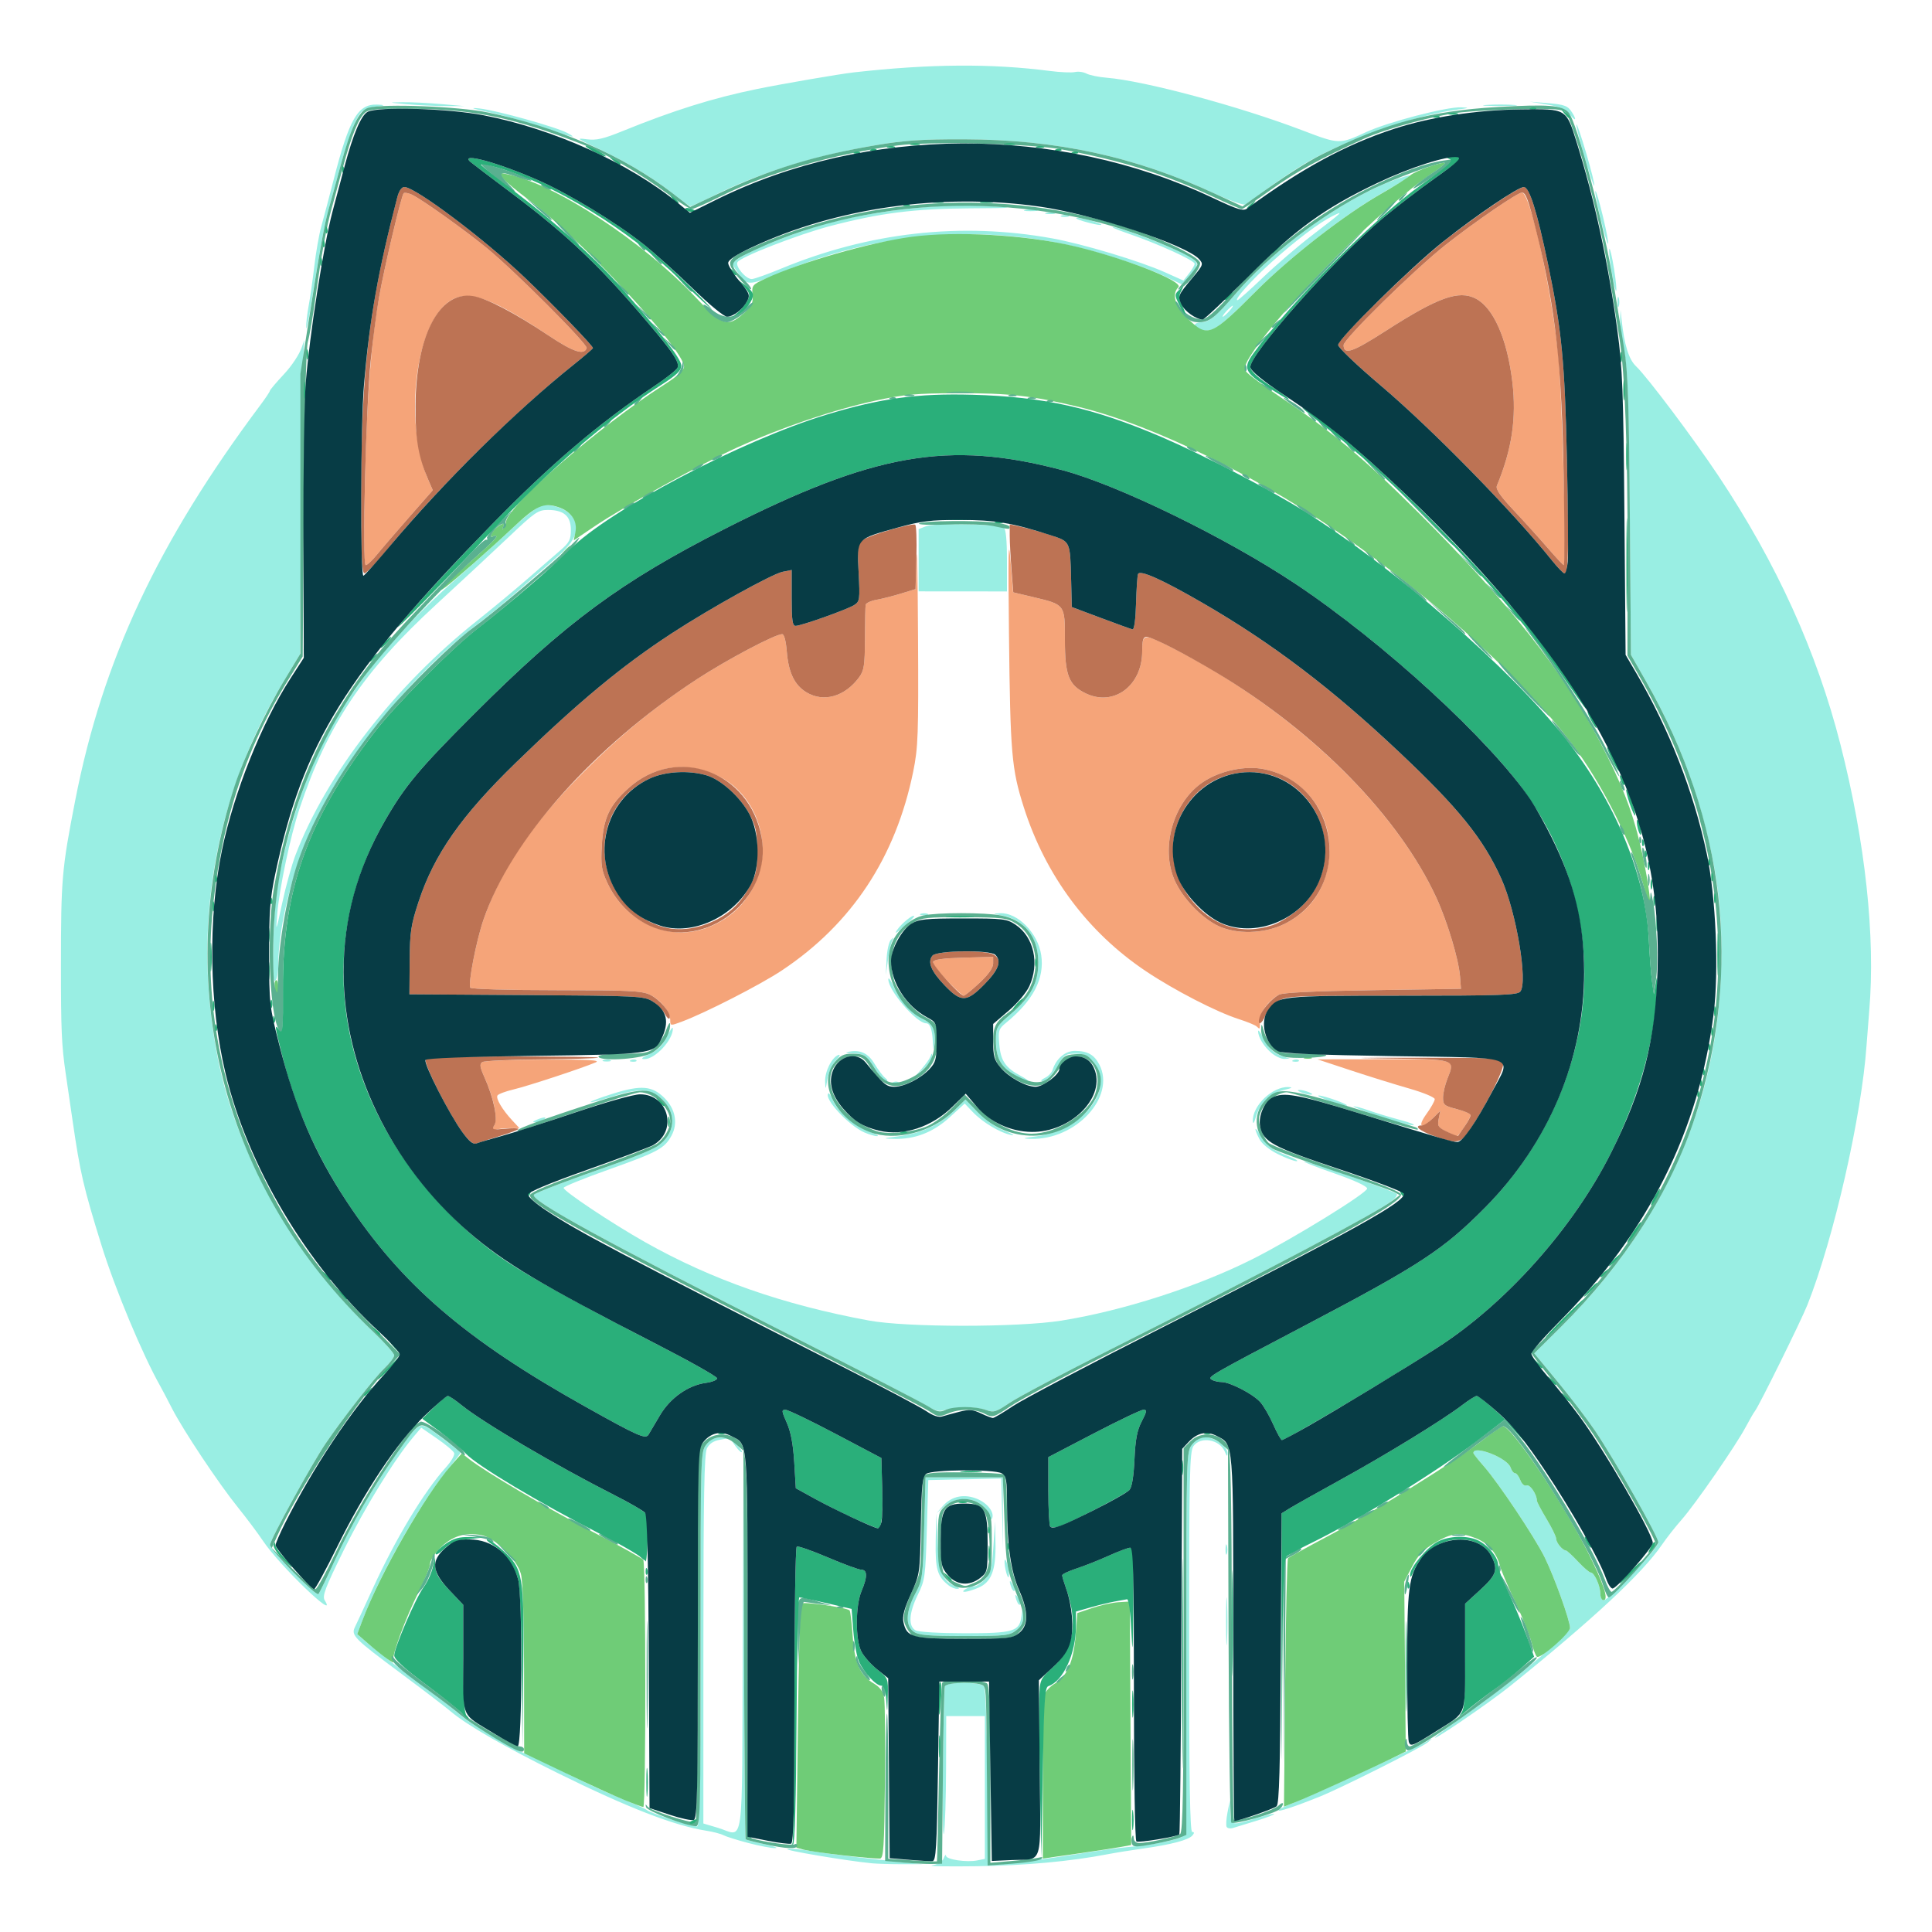 <?xml version="1.0" encoding="UTF-8" standalone="no"?>
<!-- Created with Inkscape (http://www.inkscape.org/) -->

<svg
   version="1.1"
   id="svg1"
   width="933.333"
   height="933.333"
   viewBox="0 0 933.333 933.333"
   sodipodi:docname="export_hvnp2g.svg"
   inkscape:version="1.4 (e7c3feb1, 2024-10-09)"
   xmlns:inkscape="http://www.inkscape.org/namespaces/inkscape"
   xmlns:sodipodi="http://sodipodi.sourceforge.net/DTD/sodipodi-0.dtd"
   xmlns="http://www.w3.org/2000/svg"
   xmlns:svg="http://www.w3.org/2000/svg">
  <defs
     id="defs1" />
  <sodipodi:namedview
     id="namedview1"
     pagecolor="#ffffff"
     bordercolor="#000000"
     borderopacity="0.25"
     inkscape:showpageshadow="2"
     inkscape:pageopacity="0.0"
     inkscape:pagecheckerboard="0"
     inkscape:deskcolor="#d1d1d1"
     inkscape:zoom="1.0810715"
     inkscape:cx="489.79186"
     inkscape:cy="399.60356"
     inkscape:window-width="1920"
     inkscape:window-height="1027"
     inkscape:window-x="3200"
     inkscape:window-y="25"
     inkscape:window-maximized="1"
     inkscape:current-layer="g1" />
  <g
     inkscape:groupmode="layer"
     inkscape:label="Image"
     id="g1">
    <g
       id="g3515"
       transform="translate(-16.217,-4.319)">
      <path
         style="fill:#99eee3"
         d="m 466.538,905.456 c 2.823,-0.491 4.929,-1.797 5.573,-3.456 0.569,-1.467 1.077,-1.996 1.129,-1.176 0.114,1.813 9.905,3.28 15.04,2.253 l 3.72,-0.744 v -34.5 -34.5 h -9.333 -9.333 l -0.077,25.667 c -0.042,14.117 -0.504,28.067 -1.025,31 -0.522,2.933 -0.752,-11.467 -0.513,-32 0.24,-20.533 0.682,-38.083 0.984,-39 0.362,-1.103 3.438,-1.667 9.093,-1.667 5.275,0 9.028,0.638 9.806,1.667 0.711,0.94 1.419,19.971 1.624,43.667 0.2,23.1 0.56,42.204 0.801,42.454 0.687,0.712 23.6,-2.055 42.641,-5.151 9.533,-1.55 20.518,-3.057 24.411,-3.349 9.416,-0.707 22.944,-3.205 25.887,-4.78 2.234,-1.196 2.368,-6.514 2.368,-93.707 0,-91.5 0.028,-92.476 2.763,-95.953 1.807,-2.297 4.052,-3.513 6.487,-3.513 4.44,0 10.784,4.618 10.665,7.763 -0.062,1.643 -0.396,1.463 -1.258,-0.676 -2.448,-6.076 -11.755,-7.779 -15.248,-2.79 -1.83,2.612 -2.076,13.826 -2.076,94.667 0,66.916 0.405,91.703 1.497,91.703 1.052,0 1.082,0.499 0.104,1.678 -1.796,2.164 -10.203,4.401 -23.6,6.278 -5.867,0.822 -13.667,2.075 -17.333,2.784 -17.931,3.469 -39.735,5.466 -63.333,5.801 -14.3,0.203 -23.958,0.015 -21.462,-0.419 z m -29.205,-1.003 c -12.366,-1.202 -43.02,-6.381 -40.688,-6.875 1.455,-0.308 6.555,0.106 11.333,0.92 8.338,1.42 24.86,3.437 44.688,5.455 l 9.333,0.95 -10,0.002 c -5.5,10e-4 -12.1,-0.202 -14.667,-0.451 z m -59.619,-9.788 c -5.291,-1.387 -10.691,-3.084 -12,-3.772 -1.309,-0.688 -5.081,-1.671 -8.381,-2.186 -15.342,-2.391 -37.862,-11.129 -71.581,-27.775 -25.535,-12.606 -43.78,-23.104 -51.666,-29.73 -2.981,-2.505 -13.83,-10.798 -24.108,-18.429 -22.761,-16.899 -24.267,-18.416 -22.277,-22.454 0.809,-1.643 4.624,-9.887 8.476,-18.32 11.061,-24.214 24.837,-47.07 35.452,-58.819 2.565,-2.839 4.361,-5.949 3.991,-6.911 -0.369,-0.962 -4.104,-4.114 -8.298,-7.003 l -7.627,-5.253 -3.921,4.66 c -9.163,10.888 -23.454,34.15 -33.471,54.481 -9.105,18.479 -10.511,22.206 -9.183,24.333 6.608,10.582 -21.891,-16.87 -29.795,-28.7 -2.495,-3.733 -7.925,-10.988 -12.069,-16.122 -9.389,-11.633 -26.538,-37.376 -31.976,-48 -2.252,-4.4 -4.774,-9.2 -5.605,-10.667 -8.592,-15.172 -21.948,-47.169 -28.454,-68.17 -8.697,-28.073 -10.25,-34.759 -13.9,-59.83 -1.174,-8.067 -2.705,-18.567 -3.403,-23.333 -1.936,-13.239 -2.27,-20.914 -2.261,-52 0.012,-41.786 0.414,-46.44 6.893,-79.668 C 65.76,323.26 92.47,266.228 142.002,200 c 2.468,-3.3 4.527,-6.387 4.576,-6.859 0.049,-0.472 3.094,-4.072 6.766,-8 3.871,-4.139 7.521,-9.663 8.684,-13.141 1.103,-3.3 1.608,-4.2 1.12,-2 -0.487,2.2 -1.128,36.925 -1.424,77.166 l -0.538,73.166 -7.773,12.869 c -33.573,55.579 -44.602,118.751 -31.903,182.731 9.188,46.293 37.618,96.239 74.984,131.73 5.595,5.315 10.173,10.447 10.173,11.405 0,0.958 -2.166,3.81 -4.814,6.337 -4.78,4.562 -20.068,24.127 -28.328,36.254 -6.631,9.736 -26.858,46.617 -26.858,48.973 0,2.422 22.184,24.962 23.386,23.761 0.441,-0.441 3.935,-7.609 7.765,-15.93 8.092,-17.581 18.732,-36.027 29.489,-51.129 12.495,-17.541 10.909,-16.909 21.929,-8.739 5.187,3.845 9.431,7.243 9.431,7.551 0,0.308 -2.808,4.001 -6.239,8.207 -13.351,16.367 -33.104,51.326 -41.168,72.861 l -2.451,6.547 5.263,4.596 c 2.894,2.528 13.363,10.636 23.263,18.019 9.9,7.383 19.5,14.787 21.333,16.453 4.597,4.178 23.388,15.343 32.121,19.085 3.967,1.7 13.674,6.326 21.571,10.279 7.897,3.954 18.997,9.03 24.667,11.281 5.669,2.251 11.006,4.671 11.859,5.377 1.681,1.392 21.389,7.763 24.115,7.796 1.317,0.016 1.667,-18.956 1.667,-90.467 0,-89.524 0.029,-90.524 2.763,-94 2.032,-2.584 3.884,-3.467 7,-3.338 l 4.237,0.176 -4.631,0.824 c -3.107,0.553 -5.185,1.921 -6.314,4.158 -1.303,2.583 -1.687,23.368 -1.702,92.282 l -0.02,88.948 6.909,2.052 c 13.097,3.889 11.691,14.144 12.104,-88.282 l 0.365,-90.333 0.258,91.835 c 0.142,50.509 0.479,92.057 0.749,92.327 0.271,0.271 4.345,1.334 9.053,2.364 4.709,1.03 7.062,1.899 5.228,1.933 -1.833,0.033 -7.662,-1.074 -12.953,-2.461 z m 231.102,-7.757 c -0.408,-0.66 -0.224,-3.834 0.408,-7.054 l 1.15,-5.855 0.146,5.667 c 0.171,6.629 0.53,6.718 12.303,3.054 4.617,-1.437 8.629,-2.379 8.914,-2.093 0.286,0.286 -3.589,1.778 -8.609,3.317 -5.021,1.539 -10.128,3.105 -11.35,3.481 -1.222,0.376 -2.555,0.143 -2.963,-0.517 z m 25.097,-8.101 c 0.367,-0.593 3.536,-2.153 7.044,-3.466 7.29,-2.729 59.335,-26.715 64.374,-29.668 3.219,-1.886 3.243,-1.875 0.669,0.333 -2.931,2.515 -41.385,21.851 -52,26.149 -11.913,4.823 -20.769,7.756 -20.087,6.653 z m 76.087,-35.741 c 0.733,-0.693 7.633,-5.696 15.333,-11.117 21.273,-14.978 49.333,-38.47 49.333,-41.3 0,-3.484 -7.58,-24.551 -12.227,-33.982 -4.772,-9.686 -22.337,-35.993 -29.357,-43.967 -2.796,-3.176 -5.083,-6.069 -5.083,-6.428 0,-4.074 16.509,2.365 17.985,7.014 0.474,1.493 1.436,2.714 2.138,2.714 0.702,0 1.842,1.489 2.534,3.308 0.749,1.971 1.987,3.028 3.063,2.615 1.621,-0.622 4.947,4.293 4.947,7.312 0,0.61 2.1,4.596 4.667,8.859 2.567,4.262 4.667,8.578 4.667,9.59 0,1.883 3.118,5.65 4.676,5.65 0.476,0 3.104,2.4 5.839,5.333 2.735,2.933 5.538,5.338 6.229,5.344 1.701,0.014 4.589,6.469 4.589,10.255 0,1.687 0.75,3.072 1.667,3.078 2.549,0.016 26.333,-25.142 26.333,-27.853 0,-2.768 -20.818,-39.562 -30.515,-53.932 -3.64,-5.394 -11.749,-16.028 -18.019,-23.63 l -11.401,-13.823 12.666,-12.544 c 49.031,-48.555 75.325,-106.489 77.564,-170.895 0.824,-23.712 -0.798,-41.641 -5.711,-63.136 -6.331,-27.695 -16.217,-52.972 -30.582,-78.198 l -7.213,-12.667 -0.586,-68 C 803.062,197.751 802.542,182.614 800.834,174 c -1.163,-5.867 -2.031,-12.767 -1.928,-15.333 L 799.093,154 l 0.497,4.667 c 1.307,12.282 3.481,19.308 6.995,22.606 5.291,4.966 27.892,35.041 39.896,53.089 28.055,42.182 47.418,84.839 58.846,129.638 12.021,47.124 16.955,92.801 13.899,128.667 -0.437,5.133 -1.024,12.633 -1.303,16.667 -2.367,34.195 -15.817,93.238 -28.551,125.333 -3.04,7.662 -23.471,49.017 -25.36,51.333 -0.598,0.733 -2.616,4.216 -4.483,7.74 -4.695,8.86 -24.371,37.297 -30.974,44.767 -2.995,3.388 -7.288,8.86 -9.54,12.16 -9.328,13.67 -33.554,36.213 -73.263,68.174 -10.851,8.734 -40.919,29.109 -35.751,24.225 z m -101.474,-55.733 c 0.002,-10.267 0.211,-14.29 0.465,-8.942 0.254,5.349 0.252,13.749 -0.004,18.667 -0.256,4.918 -0.463,0.542 -0.461,-9.725 z M 457.63,792.591 c -4.117,-2.884 -3.857,-9.651 0.703,-18.302 3.523,-6.683 3.693,-7.921 4.333,-31.622 l 0.667,-24.667 h 18.667 18.667 l 0.058,17.333 0.058,17.333 -0.43,-17.038 -0.43,-17.038 -17.628,0.372 -17.628,0.372 -0.704,24 c -0.665,22.684 -0.902,24.402 -4.32,31.333 -4.345,8.81 -4.745,15.316 -1.064,17.286 1.466,0.785 11.692,1.38 23.703,1.38 23.712,0 26.488,-0.845 27.421,-8.351 l 0.536,-4.316 0.213,4.237 c 0.158,3.142 -0.694,4.95 -3.3,7 -3.225,2.536 -5.281,2.763 -25.037,2.763 -17.323,0 -22.102,-0.405 -24.487,-2.076 z m 49.868,-14.643 c -1.287,-3.353 -0.907,-4.218 0.665,-1.515 0.778,1.338 1.134,2.714 0.791,3.058 -0.343,0.343 -0.998,-0.351 -1.456,-1.542 z m -24.831,-5.948 c 1.1,-0.711 2.945,-1.302 4.101,-1.313 1.155,-0.011 3.549,-1.562 5.319,-3.446 2.755,-2.932 3.333,-5.188 4.017,-15.667 l 0.799,-12.241 0.216,10.376 c 0.274,13.191 -1.967,19.001 -8.36,21.672 -5.405,2.258 -9.229,2.647 -6.091,0.619 z m 22.165,-0.718 c -1.287,-3.353 -0.907,-4.218 0.665,-1.515 0.778,1.338 1.134,2.714 0.791,3.058 -0.343,0.343 -0.998,-0.351 -1.456,-1.542 z m -30.226,-0.991 c -5.6,-4.413 -6.612,-7.848 -6.361,-21.588 l 0.244,-13.37 0.756,14.2 c 0.795,14.934 2.292,18.56 8.756,21.206 1.696,0.694 1.939,1.107 0.667,1.134 -1.1,0.023 -2.928,-0.689 -4.061,-1.582 z m 27.395,-7.624 c -0.506,-2.305 -0.642,-4.469 -0.303,-4.808 0.34,-0.34 1.001,1.299 1.469,3.642 1.112,5.558 0.034,6.635 -1.167,1.167 z m 106.26,-10 c 0.027,-2.2 0.326,-2.939 0.664,-1.641 0.338,1.297 0.316,3.097 -0.049,4 -0.365,0.903 -0.642,-0.159 -0.615,-2.359 z m -113.488,-15.434 c -0.058,-1.155 -1.654,-3.555 -3.546,-5.333 -4.83,-4.538 -13.586,-4.491 -18.785,0.101 l -3.774,3.333 3.213,-3.646 c 4.077,-4.626 10.244,-5.84 16.464,-3.241 4.908,2.051 8.328,6.477 7.181,9.295 -0.389,0.956 -0.69,0.752 -0.753,-0.508 z m 114.821,-24.566 c 0.027,-2.2 0.326,-2.939 0.664,-1.641 0.338,1.297 0.316,3.097 -0.049,4 -0.365,0.903 -0.642,-0.159 -0.615,-2.359 z m -238.119,-9.797 -2.525,-3.536 3.118,2.963 c 1.715,1.63 2.851,3.221 2.525,3.536 -0.326,0.315 -1.729,-1.018 -3.118,-2.963 z m 92.525,-19.379 c -2.567,-1.7 -32.267,-17.06 -66,-34.134 -89.948,-45.528 -126.52,-65.603 -123.782,-67.948 1.389,-1.189 17.35,-7.242 38.879,-14.746 9.037,-3.15 18.337,-7.01 20.667,-8.578 8.566,-5.766 9.631,-15.666 2.427,-22.568 -5.477,-5.247 -11.032,-5.644 -23.468,-1.676 -5.835,1.862 -10.847,3.148 -11.137,2.858 -0.29,-0.29 4.626,-2.134 10.925,-4.098 13.512,-4.213 18.801,-3.749 24.718,2.169 5.274,5.274 6.589,12.215 3.427,18.086 -3.369,6.256 -6.583,7.993 -30.581,16.527 -11.706,4.163 -21.412,8.105 -21.569,8.76 -0.341,1.425 23.43,17.273 39.421,26.283 32.158,18.118 66.561,30.161 108.07,37.83 18.12,3.348 71.918,3.378 92.872,0.051 29.625,-4.702 65.888,-16.367 92.461,-29.743 19.49,-9.81 55.333,-31.886 55.333,-34.079 0,-1.123 -6.11,-3.946 -16,-7.393 -8.8,-3.067 -15.286,-5.617 -14.414,-5.667 2.265,-0.13 43.254,14.216 44.673,15.636 0.686,0.686 -0.937,2.578 -3.872,4.515 -12.186,8.038 -61.957,34.213 -133.721,70.325 -23.1,11.624 -45.286,23.353 -49.303,26.064 -6.899,4.657 -7.569,4.842 -12.12,3.34 -4.556,-1.504 -14.719,-1.266 -20.577,0.482 -1.646,0.491 -4.452,-0.387 -7.333,-2.295 z M 633.558,561.862 c -4.178,-2.082 -7.751,-4.99 -8.928,-7.267 -2.775,-5.367 -2.432,-6.712 0.493,-1.929 3.261,5.334 5.525,7.064 13.135,10.037 3.525,1.377 5.478,2.533 4.338,2.567 -1.139,0.034 -5.206,-1.5 -9.037,-3.409 z m -183.28,-8.611 c 10.952,-1.425 19.796,-5.48 26.703,-12.24 l 5.647,-5.528 5.845,6.101 c 3.559,3.715 8.651,7.224 13.019,8.972 3.946,1.579 5.374,2.509 3.174,2.067 -5.368,-1.079 -13.797,-6.136 -18.535,-11.119 l -3.868,-4.069 -7.207,6.587 c -8.009,7.32 -16.857,10.757 -26.965,10.477 -5.787,-0.161 -5.678,-0.223 2.187,-1.246 z m 66.827,-0.018 c 22.479,-2.917 38.035,-23.21 27.443,-35.798 -2.784,-3.308 -4.473,-4.102 -8.729,-4.102 -4.553,0 -5.588,0.578 -7.548,4.209 -2.914,5.399 -6.485,9.149 -8.605,9.034 -0.917,-0.05 -0.33,-0.735 1.304,-1.524 1.634,-0.789 3.309,-2.498 3.722,-3.8 1.758,-5.54 6.102,-9.253 10.825,-9.253 6.053,0 9.318,1.837 11.802,6.64 8.043,15.554 -11.402,36.538 -33.228,35.858 -4.433,-0.138 -3.882,-0.369 3.014,-1.264 z m -83.209,-1.791 c -7.724,-3.363 -19.906,-16.543 -17.507,-18.942 0.322,-0.322 1.349,1.258 2.282,3.511 2.202,5.316 10.889,12.7 17.843,15.166 3.017,1.07 4.586,1.97 3.486,1.999 -1.1,0.029 -3.847,-0.751 -6.104,-1.734 z m 187.557,-5.463 c -0.332,-7.427 9.466,-16.832 17.192,-16.503 2.359,0.1 1.737,0.507 -2.098,1.369 -6.424,1.445 -11.816,6.639 -13.656,13.155 -0.782,2.767 -1.367,3.573 -1.438,1.979 z m 60.546,-2.568 c -7.333,-2.47 -12.659,-4.547 -11.834,-4.617 0.824,-0.07 4.124,0.819 7.333,1.976 3.209,1.157 10.034,3.224 15.168,4.593 5.133,1.37 7.833,2.501 6,2.514 -1.833,0.013 -9.333,-1.997 -16.667,-4.466 z m -406.667,1.922 c 3.665,-1.575 5.771,-1.575 3.333,0 -1.1,0.711 -2.9,1.26 -4,1.219 -1.319,-0.048 -1.092,-0.464 0.667,-1.219 z m 382.667,-9.333 c -3.667,-1.353 -5.767,-2.46 -4.667,-2.46 1.1,0 5,1.107 8.667,2.46 3.667,1.353 5.767,2.46 4.667,2.46 -1.1,0 -5,-1.107 -8.667,-2.46 z m -13.333,-4 c -1.681,-0.722 -1.927,-1.146 -0.667,-1.146 1.1,0 3.2,0.516 4.667,1.146 1.681,0.722 1.927,1.146 0.667,1.146 -1.1,0 -3.2,-0.516 -4.667,-1.146 z m -229.833,-5.128 c -0.183,-4.885 3.182,-11.67 6.398,-12.905 1.169,-0.449 0.668,0.677 -1.175,2.639 -1.773,1.887 -3.627,5.956 -4.135,9.074 -0.858,5.269 -0.932,5.35 -1.088,1.192 z m 32.916,0.217 c 0.963,-0.385 2.112,-0.338 2.556,0.105 0.443,0.443 -0.344,0.758 -1.75,0.7 -1.553,-0.064 -1.869,-0.38 -0.806,-0.806 z m -8.599,-6.089 c -4.34,-6.929 -5.257,-7.573 -11.151,-7.828 -3.392,-0.147 -3.81,-0.365 -1.531,-0.798 5.443,-1.034 9.215,0.794 12.292,5.957 1.64,2.751 3.904,5.752 5.032,6.669 1.241,1.009 1.43,1.667 0.479,1.667 -0.864,0 -3.169,-2.55 -5.121,-5.667 z m 66.996,2.514 c -6.649,-4.025 -8.708,-7.865 -8.766,-16.352 -0.046,-6.665 0.139,-6.997 7.331,-13.142 9.532,-8.143 13.163,-15.037 13.099,-24.864 -0.079,-11.99 -6.605,-20.445 -17.391,-22.532 -4.836,-0.936 -4.883,-0.992 -0.95,-1.137 8.424,-0.312 18.164,9.629 19.737,20.145 1.706,11.405 -3.787,21.995 -17.028,32.828 -3.526,2.885 -3.775,3.679 -3.225,10.313 0.661,7.972 2.982,11.395 10.379,15.308 2.567,1.358 4.068,2.493 3.335,2.521 -0.733,0.029 -3.667,-1.361 -6.52,-3.087 z m -44.647,-2.847 c 1.925,-2.2 3.828,-4.9 4.228,-6 0.627,-1.723 0.742,-1.711 0.833,0.084 0.058,1.146 -1.845,3.846 -4.228,6 l -4.333,3.916 z m -153.834,-4.216 c 0.917,-0.37 2.417,-0.37 3.333,0 0.917,0.37 0.167,0.673 -1.667,0.673 -1.833,0 -2.583,-0.303 -1.667,-0.673 z m 13.417,-0.028 c 0.963,-0.385 2.112,-0.338 2.556,0.105 0.443,0.443 -0.344,0.758 -1.75,0.7 -1.553,-0.064 -1.869,-0.38 -0.806,-0.806 z m 320,0 c 0.963,-0.385 2.112,-0.338 2.556,0.105 0.443,0.443 -0.344,0.758 -1.75,0.7 -1.553,-0.064 -1.869,-0.38 -0.806,-0.806 z m -310.976,-2.952 c 4.016,-1.824 6.18,-3.998 8.267,-8.304 1.555,-3.208 2.856,-5.053 2.893,-4.1 0.211,5.496 -8.538,14.959 -13.78,14.905 -1.959,-0.02 -1.16,-0.783 2.62,-2.5 z m 300.352,-0.477 c -3.701,-3.129 -6.459,-7.621 -6.459,-10.521 0,-0.937 1.199,0.65 2.666,3.525 2.654,5.205 4.924,7.218 10.001,8.869 l 2.667,0.867 -2.667,0.126 c -1.467,0.07 -4.26,-1.221 -6.208,-2.867 z m -163.592,-5.218 c -0.243,-5.96 -1.355,-9.109 -3.217,-9.109 -4.654,0 -18.362,-15.938 -18.287,-21.261 0.016,-1.14 1.123,0.328 2.461,3.261 3.358,7.366 8.613,13.27 14.15,15.898 4.985,2.366 6.615,5.898 5.664,12.274 -0.5,3.35 -0.596,3.217 -0.771,-1.063 z M 148.316,457.847 c 0.494,-16.251 1.467,-24.87 4.182,-37.038 12.621,-56.564 36.737,-95.372 86.168,-138.661 8.433,-7.385 19.915,-17.762 25.516,-23.058 5.6,-5.297 11.719,-10.016 13.596,-10.487 4.741,-1.19 12.569,1.669 15.085,5.51 3.763,5.744 1.453,11.548 -7.771,19.523 -4.472,3.867 -12.998,11.27 -18.945,16.451 -5.948,5.181 -14.703,12.374 -19.457,15.983 -30.058,22.822 -61.718,61.18 -78.078,94.597 -10.325,21.089 -17.946,50.6 -17.946,69.49 0,3.861 -0.674,7.436 -1.497,7.945 -1.093,0.676 -1.324,-4.786 -0.853,-20.255 z m 10.671,-40.513 c 14.859,-38.891 47.922,-81.567 87.607,-113.08 7.006,-5.563 17.838,-14.546 24.072,-19.96 6.233,-5.415 13.583,-11.793 16.333,-14.173 4.267,-3.693 5,-5.132 5,-9.815 0,-6.669 -3.417,-9.638 -11.093,-9.638 -4.692,0 -6.359,1.133 -18.147,12.333 -7.139,6.783 -23.213,21.746 -35.72,33.251 -35.496,32.654 -52.495,58.034 -66.145,98.761 -4.338,12.943 -9.771,38.683 -10.761,50.987 -0.721,8.951 -0.622,8.732 2.396,-5.333 1.731,-8.067 4.637,-18.567 6.458,-23.333 z m 285.538,50.286 c 0.202,-4.242 1.155,-8.442 2.117,-9.333 1.391,-1.288 1.532,-1.24 0.69,0.237 -0.582,1.021 -1.535,5.221 -2.117,9.333 l -1.058,7.477 z m 5.088,-14.075 c 2.159,-3.146 7.593,-7.551 8.242,-6.68 0.192,0.258 -2.066,2.569 -5.017,5.136 -3.79,3.296 -4.738,3.749 -3.225,1.544 z m 11.387,-7.761 c 0.917,-0.37 2.417,-0.37 3.333,0 0.917,0.37 0.167,0.673 -1.667,0.673 -1.833,0 -2.583,-0.303 -1.667,-0.673 z m -0.998,-170.817 -0.002,-15.033 3.667,-1.433 c 3.946,-1.542 34.753,-0.968 37.449,0.698 1.029,0.636 1.551,5.981 1.551,15.898 v 14.94 l -21.332,-0.018 -21.331,-0.018 z M 164.127,162.515 c -0.07,-1.917 0.467,-6.615 1.192,-10.44 0.725,-3.825 1.958,-12.457 2.74,-19.182 0.781,-6.725 2.305,-15.379 3.386,-19.231 1.081,-3.852 3.775,-14.052 5.987,-22.667 7.524,-29.302 11.695,-36.49 20.976,-36.148 3.414,0.126 3.902,0.343 1.592,0.707 -8.887,1.4 -9.509,1.843 -12.698,9.056 -1.746,3.948 -4.76,13.076 -6.698,20.284 -1.938,7.208 -4.382,16.105 -5.432,19.772 -2.047,7.151 -4.398,19.827 -8.405,45.333 -1.383,8.8 -2.571,14.432 -2.641,12.515 z m 430.873,0.602 C 592.159,161.971 593.165,160 596.592,160 c 3.767,0 7.208,-2.876 16.749,-14 19.788,-23.07 54.042,-47.239 78.659,-55.498 8.484,-2.847 7.078,-1.641 -8.615,7.388 -17.664,10.163 -43.859,30.561 -60.027,46.743 -19.253,19.27 -21.99,21.054 -28.359,18.484 z m 15,-8.45 C 611.327,153.2 612.113,152 611.747,152 c -0.367,0 -1.753,1.2 -3.08,2.667 -1.327,1.467 -2.113,2.667 -1.747,2.667 0.367,0 1.753,-1.2 3.08,-2.667 z m 16.443,-16.387 c 6.356,-6.08 16.957,-15.186 23.557,-20.235 14.915,-11.412 15.803,-12.244 10,-9.374 -6.535,3.232 -17.554,11.562 -29.624,22.396 -9.641,8.654 -18.237,18.268 -16.334,18.268 0.464,0 6.045,-4.974 12.401,-11.054 z M 797.593,150 c 0.027,-2.2 0.326,-2.939 0.664,-1.641 0.338,1.297 0.316,3.097 -0.049,4 C 797.843,153.261 797.566,152.2 797.593,150 Z m -2.853,-14.741 c -0.9,-5.578 -1.369,-10.408 -1.043,-10.734 0.326,-0.326 1.329,3.971 2.229,9.549 0.9,5.578 1.369,10.408 1.043,10.734 -0.326,0.326 -1.329,-3.971 -2.229,-9.549 z m -420.832,2.511 c -1.51,-2.073 -3.205,-4.539 -3.765,-5.479 -1.881,-3.154 31.441,-17 52.366,-21.759 24.117,-5.485 51.931,-8.005 72.825,-6.597 11.851,0.798 10.665,0.913 -10.667,1.037 -26.762,0.155 -43.315,2.253 -67.333,8.535 -15.274,3.995 -43.248,14.864 -44.826,17.418 -1.27,2.055 4.186,8.438 7.002,8.191 1.37,-0.12 7.59,-2.336 13.823,-4.925 42.621,-17.7 87.169,-22.693 131.251,-14.71 14.793,2.679 42.45,11.002 54.452,16.387 l 8.885,3.987 2.706,-3.44 c 1.488,-1.892 2.706,-3.993 2.706,-4.669 0,-1.612 -17.686,-9.661 -32,-14.563 -6.233,-2.135 -9.233,-3.516 -6.667,-3.069 5.724,0.996 30.17,10.537 35.853,13.993 5.095,3.098 5.136,4.08 0.39,9.391 l -3.757,4.205 -8.576,-4.052 c -10.57,-4.994 -31.484,-11.734 -46.576,-15.012 -45.671,-9.917 -93.215,-5.453 -137.333,12.895 -15.919,6.62 -17.446,6.785 -20.758,2.237 z m 415.536,-27.881 c -1.686,-6.992 -2.815,-12.963 -2.509,-13.269 0.306,-0.306 1.935,5.165 3.62,12.157 1.686,6.992 2.815,12.963 2.509,13.269 -0.306,0.306 -1.935,-5.165 -3.62,-12.157 z m -249.444,1.444 c -3.3,-0.956 -4.8,-1.751 -3.333,-1.767 1.467,-0.016 5.067,0.763 8,1.729 6.905,2.276 3.163,2.306 -4.667,0.037 z m -11,-2.883 c 0.917,-0.37 2.417,-0.37 3.333,0 0.917,0.37 0.167,0.673 -1.667,0.673 -1.833,0 -2.583,-0.303 -1.667,-0.673 z m -7.308,-1.374 c 1.297,-0.338 3.097,-0.316 4,0.049 0.903,0.365 -0.159,0.642 -2.359,0.615 -2.2,-0.027 -2.939,-0.326 -1.641,-0.664 z m -10.01,-1.352 c 1.659,-0.319 4.059,-0.307 5.333,0.027 1.275,0.334 -0.082,0.595 -3.016,0.58 -2.933,-0.015 -3.976,-0.288 -2.318,-0.607 z M 341.333,97.884 c -9.04,-7.315 -22.256,-15.267 -36.507,-21.966 -10.033,-4.716 -10.407,-5.031 -5.131,-4.324 4.578,0.614 7.967,-0.161 17.331,-3.966 24.532,-9.966 43.543,-15.927 64.529,-20.233 12.473,-2.56 40.166,-7.325 47.111,-8.107 36.634,-4.126 66.495,-4.345 94.667,-0.696 5.133,0.665 10.627,0.903 12.209,0.528 1.582,-0.375 4.075,-0.039 5.541,0.745 1.466,0.785 5.872,1.687 9.791,2.006 18.246,1.484 63.858,13.741 94.328,25.349 18.069,6.884 18.053,6.883 31.048,0.884 10.479,-4.838 38.539,-12.163 45.721,-11.937 4.534,0.143 4.127,0.333 -2.638,1.232 -19.52,2.594 -55.003,15.257 -72.865,26.004 -4.657,2.802 -12.668,8.164 -17.801,11.916 -5.133,3.752 -10.018,7.235 -10.856,7.74 -0.837,0.505 -7.382,-1.801 -14.544,-5.125 -38.75,-17.985 -76.546,-26.191 -121.267,-26.327 -20.229,-0.062 -28.826,0.514 -42.667,2.856 -29.485,4.99 -56.293,13.333 -78.304,24.369 -5.667,2.841 -10.767,5.125 -11.333,5.075 -0.566,-0.05 -4.33,-2.761 -8.363,-6.025 z M 781.563,79.77 c -2.366,-8.145 -4.069,-15.042 -3.783,-15.328 0.285,-0.285 2.464,6.136 4.841,14.27 2.377,8.134 4.08,15.031 3.783,15.328 -0.296,0.296 -2.475,-6.125 -4.841,-14.27 z M 278.075,65.761 c -7.292,-2.473 -18.692,-5.686 -25.333,-7.142 -8.604,-1.886 -10.035,-2.434 -4.977,-1.907 8.142,0.848 37.229,8.96 42.619,11.885 5.208,2.827 2.662,2.24 -12.309,-2.836 z m 496.287,-6.438 c -1.698,-2.271 -4.506,-3.45 -10.667,-4.477 l -8.362,-1.394 7.553,0.605 c 9.301,0.746 10.718,1.269 12.901,4.764 2.415,3.868 1.367,4.236 -1.426,0.501 z M 212.667,54.667 c -9.068,-0.838 -9.125,-0.865 -2,-0.966 4.033,-0.057 12.433,0.344 18.667,0.891 l 11.333,0.995 -9.333,-0.029 C 226.2,55.542 217.8,55.141 212.667,54.667 Z m 521.711,0.349 c 3.875,-0.27 9.875,-0.267 13.333,0.006 3.459,0.274 0.289,0.495 -7.045,0.491 -7.333,-0.004 -10.163,-0.227 -6.289,-0.498 z"
         id="path3521" />
      <path
         style="fill:#f5a479"
         d="m 714.892,550.955 c -3.894,-1.936 -4.345,-2.688 -3.663,-6.1 l 0.779,-3.893 -3.519,3.519 c -5.66,5.66 -7.756,4.325 -3.164,-2.014 2.205,-3.043 4.008,-6.261 4.008,-7.151 0,-0.898 -5.488,-3.185 -12.333,-5.139 -6.783,-1.937 -19.533,-5.901 -28.333,-8.809 l -16,-5.288 31.709,-0.039 c 35.566,-0.044 34.927,-0.236 31.102,9.324 -1.179,2.947 -2.144,7.09 -2.144,9.207 0,3.503 0.6,4.004 6.667,5.558 3.667,0.94 6.667,2.204 6.667,2.809 0,1.432 -5.798,10.384 -6.667,10.294 -0.367,-0.038 -2.665,-1.062 -5.108,-2.277 z m -460.085,-2.684 c 2.054,-3.289 0.238,-12.742 -4.487,-23.36 -2.314,-5.2 -2.519,-6.631 -1.075,-7.523 0.981,-0.606 14.452,-1.144 29.936,-1.196 21.231,-0.071 27.333,0.259 24.82,1.343 -6.357,2.741 -32.702,11.423 -39.671,13.074 -3.852,0.912 -7.354,2.225 -7.782,2.917 -0.902,1.46 2.317,6.882 7.208,12.141 l 3.41,3.667 h -4.807 c -2.644,0 -5.816,0.387 -7.048,0.86 -1.969,0.755 -2.03,0.522 -0.504,-1.922 z m 368.46,-48.107 c -0.697,-0.643 -4.567,-2.228 -8.6,-3.522 -10.792,-3.462 -31.097,-13.93 -44.807,-23.1 -28.13,-18.816 -48.555,-46.235 -59.079,-79.311 -5.885,-18.495 -6.511,-25.822 -7.138,-83.564 -0.427,-39.288 -0.257,-47.682 0.724,-35.772 l 1.282,15.562 9.509,2.262 c 15.685,3.731 15.509,3.495 15.509,20.821 0,17.073 1.892,21.857 10.207,25.802 13.49,6.401 27.12,-3.821 27.125,-20.342 0.003,-8.565 0.714,-8.689 13.347,-2.328 57.97,29.193 107.951,76.24 128.696,121.142 5.349,11.578 10.871,29.936 11.506,38.257 l 0.453,5.93 -42.667,0.667 c -28.763,0.449 -43.536,1.17 -45.333,2.211 -5.163,2.99 -9.111,8.382 -9.111,12.445 0,4.539 0.075,4.408 -1.622,2.841 z m 13.211,-49.382 c 13.156,-6.418 20.645,-17.671 21.864,-32.851 1.614,-20.105 -11.698,-37.922 -31.388,-42.01 -9.029,-1.874 -21.173,0.647 -29.43,6.111 -14.427,9.548 -20.866,31.679 -13.838,47.566 3.763,8.507 12.977,18.165 20.982,21.994 8.808,4.213 22.214,3.871 31.811,-0.811 z m -296.478,46.413 c 0,-4.08 -4.622,-9.887 -9.842,-12.364 -3.899,-1.85 -10.473,-2.164 -45.281,-2.164 -22.581,0 -41.049,-0.533 -41.459,-1.196 -1.16,-1.877 2.831,-22.501 6.348,-32.804 7.772,-22.768 22.118,-44.456 44.864,-67.827 19.219,-19.746 37.006,-34.514 58.388,-48.474 14.324,-9.352 37.673,-21.699 41.035,-21.699 0.98,0 1.837,3.189 2.255,8.394 0.813,10.133 3.71,16.177 9.423,19.66 8.315,5.07 18.566,2.19 25.479,-7.159 2.426,-3.281 2.798,-5.712 2.86,-18.667 0.039,-8.192 0.189,-15.578 0.333,-16.413 0.144,-0.835 2.513,-1.922 5.263,-2.415 2.75,-0.493 8.131,-1.863 11.958,-3.045 l 6.958,-2.149 0.423,-14.77 c 0.233,-8.123 0.551,8.836 0.708,37.688 0.259,47.647 0.044,53.638 -2.343,65.333 -8.454,41.419 -29.635,73.487 -63.388,95.971 -10.306,6.865 -36.723,20.399 -48.318,24.755 -5.537,2.08 -5.667,2.065 -5.667,-0.655 z m 17.035,-44.423 c 13.511,-4.767 22.851,-14.909 26.366,-28.631 4.494,-17.542 -4.227,-37.116 -19.969,-44.818 -15.217,-7.445 -31.279,-5.331 -43.59,5.737 -9.293,8.355 -12.173,14.562 -12.9,27.803 -0.522,9.507 -0.184,11.755 2.709,18 8.739,18.865 29.198,28.324 47.383,21.908 z m 116.617,25.164 c -3.941,-4.069 -6.926,-8.119 -6.634,-9 0.359,-1.081 5.157,-1.725 14.756,-1.981 l 14.225,-0.378 v 3.196 c 0,2.111 -2.244,5.295 -6.61,9.378 -3.635,3.4 -7.051,6.182 -7.591,6.182 -0.54,0 -4.206,-3.329 -8.147,-7.398 z M 192.527,236.635 c 0.941,-40.717 2.891,-66.067 6.825,-88.741 2.393,-13.793 10.742,-49.099 11.88,-50.237 0.417,-0.417 2.191,-0.104 3.942,0.694 4.488,2.045 25.072,16.711 36.16,25.764 13.189,10.769 48.897,46.523 48.294,48.356 -1.199,3.644 -6.491,1.899 -18.419,-6.074 -26.424,-17.664 -38.012,-21.978 -46.542,-17.327 -17.492,9.537 -23.943,58.435 -11.5,87.17 l 2.125,4.907 -11.494,13.093 c -6.322,7.201 -13.313,15.343 -15.536,18.093 -2.223,2.75 -4.634,5 -5.359,5 -0.859,0 -0.99,-14.15 -0.376,-40.698 z m 571.355,32.365 c -3.952,-4.583 -11.296,-12.709 -16.32,-18.058 -6.701,-7.133 -8.885,-10.331 -8.196,-12 7.282,-17.631 9.517,-32.635 7.459,-50.082 -2.44,-20.689 -9.096,-35.852 -17.687,-40.295 -8.171,-4.225 -18.217,-0.633 -43.285,15.477 -16.336,10.498 -20.487,11.912 -20.551,7 -0.038,-2.88 34.12,-36.437 49.313,-48.447 13.892,-10.981 34.733,-25.261 36.866,-25.261 3.757,0 13.336,42.133 17.279,76 1.972,16.936 4.447,104 2.956,104 -0.358,0 -3.884,-3.75 -7.836,-8.333 z"
         id="path3520" />
      <path
         style="fill:#6fcc77"
         d="m 424,900.675 c -8.433,-0.945 -17.073,-2.171 -19.199,-2.724 l -3.865,-1.006 0.72,-58.365 c 0.396,-32.101 1.06,-58.914 1.474,-59.585 0.686,-1.11 21.905,1.853 23.52,3.285 0.358,0.317 1.025,5.88 1.484,12.362 0.933,13.191 3.576,19.06 10.388,23.07 2.726,1.604 4.291,3.773 4.812,6.667 0.425,2.359 0.598,20.781 0.385,40.938 -0.331,31.401 -0.673,36.68 -2.387,36.863 -1.1,0.118 -8.9,-0.559 -17.333,-1.504 z m 96.018,-36.586 c 0.01,-20.949 0.374,-39.418 0.81,-41.042 0.435,-1.624 2.719,-4.09 5.074,-5.48 5.881,-3.47 9.02,-10.842 9.967,-23.407 l 0.797,-10.582 7.251,-2.46 c 3.988,-1.353 9.688,-2.608 12.667,-2.789 l 5.416,-0.329 0.347,58.823 0.347,58.823 -5.014,0.923 c -2.758,0.508 -12.364,1.977 -21.347,3.266 l -16.333,2.343 z m -202.018,9.869 c -4.4,-1.795 -17.126,-7.619 -28.28,-12.944 l -20.28,-9.681 -0.061,-40.667 c -0.038,-25.111 -0.619,-42.707 -1.52,-46 -1.933,-7.066 -12.589,-17.516 -19.109,-18.739 -7.817,-1.466 -14.122,0.464 -19.684,6.026 -2.786,2.786 -5.066,6.265 -5.066,7.729 0,1.465 -2.377,7.386 -5.282,13.157 -6.807,13.523 -13.662,32.3 -12.486,34.203 1.165,1.885 -5.325,-2.761 -12.162,-8.706 l -5.263,-4.576 2.451,-6.547 c 8.332,-22.251 30.562,-61.092 42.927,-75.005 l 5.147,-5.791 3.55,2.796 c 7.891,6.215 37.803,23.828 59.783,35.201 12.833,6.64 23.774,12.714 24.313,13.496 1.294,1.879 1.314,119.439 0.02,119.366 -0.55,-0.031 -4.6,-1.525 -9,-3.319 z m 319.056,-56.409 c 0.307,-32.752 0.945,-59.959 1.418,-60.461 0.473,-0.501 9.311,-5.387 19.641,-10.856 22.028,-11.664 62.115,-36.558 74.345,-46.169 4.71,-3.701 9.139,-6.729 9.842,-6.729 4.011,0 28.365,35.972 40.466,59.768 8.063,15.857 10.85,24.232 8.064,24.232 -0.825,0 -1.5,-1.38 -1.5,-3.068 0,-3.786 -2.888,-10.241 -4.589,-10.255 -0.691,-0.006 -3.494,-2.41 -6.229,-5.344 -2.735,-2.933 -5.363,-5.333 -5.839,-5.333 -1.558,0 -4.676,-3.767 -4.676,-5.65 0,-1.012 -2.1,-5.328 -4.667,-9.59 -2.567,-4.262 -4.667,-8.249 -4.667,-8.859 0,-3.018 -3.326,-7.934 -4.947,-7.312 -1.075,0.413 -2.314,-0.645 -3.063,-2.615 -0.692,-1.819 -1.832,-3.308 -2.534,-3.308 -0.702,0 -1.664,-1.221 -2.138,-2.714 -1.476,-4.65 -17.985,-11.089 -17.985,-7.014 0,0.359 2.288,3.252 5.083,6.428 7.02,7.975 24.584,34.282 29.357,43.967 4.677,9.493 12.227,30.507 12.227,34.033 0,2.657 -14.183,15.09 -15.96,13.991 -0.575,-0.355 -1.753,-3.456 -2.618,-6.892 -0.865,-3.435 -4.447,-12.34 -7.961,-19.788 -3.513,-7.448 -6.819,-15.261 -7.347,-17.362 -1.53,-6.097 -5.664,-10.846 -11.458,-13.164 -7.815,-3.127 -11.892,-2.682 -19.991,2.182 -5.587,3.355 -8.066,5.964 -10.978,11.556 l -3.761,7.222 0.37,41.008 0.37,41.008 -6,2.953 c -11.271,5.548 -39.636,18.481 -46.241,21.085 l -6.594,2.599 z m 9.277,-302.432 c 0.917,-0.37 2.417,-0.37 3.333,0 0.917,0.37 0.167,0.673 -1.667,0.673 -1.833,0 -2.583,-0.303 -1.667,-0.673 z M 149.001,481.968 c -0.354,-1.851 -0.124,-3.686 0.511,-4.079 0.635,-0.392 1.155,1.122 1.155,3.365 0,4.95 -0.791,5.289 -1.666,0.714 z m 661.766,-47.635 c -5.17,-20.83 -20.559,-51.625 -35.64,-71.323 -22.965,-29.996 -60.926,-64.82 -105.327,-96.623 -41.842,-29.971 -95.854,-56.675 -132.466,-65.493 -22.525,-5.425 -33.899,-6.709 -58.667,-6.624 -20.051,0.069 -25.624,0.577 -39.614,3.61 -19.98,4.332 -45.144,12.854 -66.447,22.504 -18.084,8.191 -54.578,28.368 -69.398,38.368 l -9.816,6.624 0.801,-4.005 c 1.068,-5.339 -2.138,-10.038 -8.216,-12.044 -7.148,-2.359 -10.607,-0.813 -21.794,9.741 -10.76,10.151 -28.37,25.684 -32.849,28.975 -5.927,4.354 0.875,-2.509 12.685,-12.797 6.59,-5.741 11.981,-10.955 11.981,-11.586 0,-0.631 -0.6,-0.777 -1.333,-0.324 -2.297,1.419 -1.453,-1.479 1.105,-3.793 2.878,-2.604 4.788,-2.905 3.427,-0.54 -0.548,0.952 -0.446,1.198 0.238,0.573 0.658,-0.602 1.204,-1.93 1.214,-2.951 0.067,-7.292 44.91,-46.302 76.35,-66.418 6.46,-4.133 9.667,-7.029 9.667,-8.728 0,-8.373 -49.863,-61.887 -75.333,-80.849 -5.133,-3.822 -10.533,-8.317 -12,-9.99 l -2.667,-3.042 4.514,0.873 c 22.765,4.403 65.407,32.254 91.09,59.495 12.985,13.773 15.396,14.591 23.085,7.84 4.068,-3.572 4.722,-4.915 4.38,-9 -0.383,-4.575 -0.092,-4.945 6.146,-7.84 17.159,-7.961 50.491,-17.515 70.549,-20.221 21.475,-2.897 54.959,-1.015 78.295,4.402 24.208,5.619 53.533,17.133 50.743,19.923 -3.346,3.346 -1.606,9.176 4.512,15.122 9.647,9.376 11.027,8.816 33.379,-13.555 16.319,-16.334 42.566,-36.733 60.143,-46.743 6.331,-3.606 12.6,-7.573 13.931,-8.816 2.299,-2.147 15.833,-6.919 16.821,-5.931 0.257,0.257 -2.035,2.122 -5.092,4.146 -24.707,16.35 -72.917,64.462 -88.42,88.24 -3.015,4.625 -3.607,6.536 -2.554,8.246 0.754,1.224 8.619,7.068 17.477,12.988 23.973,16.018 39.748,29.257 65.781,55.204 43.631,43.487 69.797,76.531 87.721,110.78 10.306,19.692 15.593,33.22 19.483,49.846 3.135,13.4 5.496,28.741 4.424,28.741 -0.313,0 -1.35,-3.15 -2.306,-7 z M 288.667,270.667 c 1.327,-1.467 2.713,-2.667 3.08,-2.667 0.367,0 -0.419,1.2 -1.747,2.667 -1.327,1.467 -2.713,2.667 -3.08,2.667 -0.367,0 0.419,-1.2 1.747,-2.667 z"
         id="path3519" />
      <path
         style="fill:#5ab090"
         d="m 452.908,904.128 -9.092,-0.794 0.133,-35.264 c 0.073,-19.395 0.415,-35.545 0.758,-35.889 0.344,-0.344 0.625,15.29 0.625,34.742 v 35.368 l 11.667,0.733 c 6.417,0.403 11.75,0.638 11.852,0.521 0.102,-0.116 0.551,-19.318 0.999,-42.67 0.448,-23.352 1.15,-43.002 1.56,-43.667 1.127,-1.823 19.778,-1.486 21.656,0.392 1.178,1.178 1.6,12.825 1.6,44.114 v 42.514 l 10.333,-0.886 c 5.683,-0.487 11.533,-1.206 13,-1.597 1.774,-0.473 2.22,-0.266 1.333,0.618 -0.733,0.731 -6.883,1.743 -13.667,2.25 l -12.333,0.921 -0.285,-37.1 c -0.353,-45.853 -0.41,-47.656 -1.586,-49.559 -1.34,-2.168 -18.032,-2.056 -18.795,0.126 -0.32,0.917 -0.752,20.567 -0.958,43.667 l -0.376,42 -4.667,0.128 c -2.567,0.07 -8.758,-0.23 -13.758,-0.667 z m -67.47,-8.934 c -4.709,-1.03 -8.771,-2.082 -9.027,-2.338 -0.256,-0.256 -0.603,-42.605 -0.772,-94.109 l -0.306,-93.644 -3.741,-3.218 c -5.022,-4.32 -10.624,-4.203 -14.162,0.295 -2.734,3.476 -2.763,4.476 -2.763,94 0,85.332 -0.133,90.48 -2.333,90.373 -5.096,-0.248 -23.529,-7.324 -24.019,-9.22 -0.392,-1.515 -0.226,-1.589 0.682,-0.303 1.394,1.972 21.625,8.489 23.245,7.487 0.601,-0.371 1.092,-41.167 1.092,-90.657 v -89.982 l 3.273,-3.273 c 3.499,-3.499 9.611,-4.321 14.134,-1.9 6.659,3.564 6.593,2.554 6.593,101.138 0,86.446 0.14,92.018 2.333,92.664 5.729,1.688 19.172,3.543 20.358,2.81 0.72,-0.445 1.308,-0.173 1.308,0.603 0,1.837 -5.267,1.596 -15.895,-0.728 z m 177.657,-4.1e-4 c -0.374,-0.974 -0.371,-2.541 0.007,-3.482 0.432,-1.074 0.726,-0.843 0.792,0.623 0.06,1.335 1.151,2.333 2.55,2.333 4.367,0 18.177,-3.029 19.889,-4.362 1.305,-1.016 1.667,-21.392 1.667,-93.862 v -92.564 l 3.273,-3.273 c 5.317,-5.317 14.752,-4.065 18.281,2.424 1.213,2.231 1.654,24.941 1.775,91.27 0.089,48.565 0.544,88.683 1.012,89.151 1.253,1.253 19.148,-4.465 21.578,-6.894 1.145,-1.145 2.082,-1.512 2.082,-0.816 0,0.696 -0.756,1.893 -1.68,2.659 -2.645,2.195 -22.135,7.562 -23.285,6.412 -0.569,-0.569 -1.162,-41.335 -1.318,-90.59 l -0.283,-89.556 -3.458,-3 c -4.743,-4.114 -10.404,-3.905 -13.879,0.513 -2.735,3.477 -2.763,4.452 -2.763,96.029 v 92.515 l -3,1.315 c -1.65,0.723 -7.401,2.128 -12.779,3.12 -8.123,1.499 -9.894,1.505 -10.459,0.033 z m 0.105,-38.526 c 0.002,-11 0.208,-15.323 0.459,-9.606 0.251,5.717 0.249,14.717 -0.003,20 -0.252,5.283 -0.457,0.606 -0.456,-10.394 z m 73.117,-49.576 -0.317,-49.576 4.077,-2.903 c 2.242,-1.597 4.398,-2.582 4.791,-2.189 0.393,0.393 -1.135,1.67 -3.394,2.838 l -4.108,2.124 -0.366,49.641 -0.366,49.641 z m -307.723,6.243 c 0,-23.1 0.182,-32.55 0.404,-21 0.222,11.55 0.222,30.45 0,42 -0.222,11.55 -0.404,2.1 -0.404,-21 z m -63.261,36.24 c -5.437,-2.464 -22.473,-13.124 -26,-16.27 -2.2,-1.962 -10,-7.925 -17.333,-13.252 -13.498,-9.805 -16.699,-12.752 -16.626,-15.306 0.022,-0.776 0.626,-0.409 1.341,0.817 0.715,1.226 7.756,6.995 15.647,12.82 7.891,5.825 15.174,11.588 16.185,12.807 2.471,2.977 26.098,16.811 28.712,16.811 1.141,0 2.074,0.6 2.074,1.333 0,1.501 -1.075,1.565 -4,0.24 z m 429.875,-0.752 c -0.436,-1.136 -0.484,-2.836 -0.106,-3.777 0.432,-1.074 0.726,-0.843 0.792,0.623 0.058,1.283 0.661,2.333 1.341,2.333 1.9,0 22.832,-13.115 28.091,-17.6 2.57,-2.192 8.065,-6.479 12.211,-9.526 4.146,-3.047 10.596,-8.146 14.333,-11.331 3.738,-3.185 6.796,-5.216 6.796,-4.513 0,2.873 -39.264,32.373 -55.666,41.824 -5.894,3.396 -7.125,3.707 -7.792,1.967 z M 442.28,821.333 c -0.384,-1.467 -0.154,-2.667 0.511,-2.667 0.665,0 1.209,1.2 1.209,2.667 0,1.467 -0.23,2.667 -0.511,2.667 -0.281,0 -0.825,-1.2 -1.209,-2.667 z m 84.386,-4.503 c 0,-0.277 1.05,-1.327 2.333,-2.333 2.115,-1.659 2.162,-1.611 0.503,0.503 -1.742,2.221 -2.837,2.927 -2.837,1.83 z m 36.363,-4.83 c 0,-3.3 0.26,-4.65 0.578,-3 0.318,1.65 0.318,4.35 0,6 -0.318,1.65 -0.578,0.3 -0.578,-3 z m -131.031,-0.669 c -1.587,-2.568 -2.583,-5.418 -2.214,-6.333 0.416,-1.031 0.712,-0.816 0.777,0.567 0.058,1.227 1.659,4.077 3.557,6.333 1.899,2.256 2.847,4.102 2.109,4.102 -0.739,0 -2.642,-2.101 -4.229,-4.669 z m 99.421,-1.055 c 0.501,-1.315 1.246,-2.055 1.657,-1.644 0.411,0.411 8.4e-4,1.486 -0.91,2.391 -1.317,1.307 -1.47,1.154 -0.746,-0.746 z M 401.599,792.333 c -0.297,-18.218 -0.839,-17.42 9.734,-14.34 l 6.667,1.942 -6,-0.777 c -3.3,-0.428 -6.6,-0.863 -7.333,-0.967 -0.787,-0.112 -1.634,6.095 -2.067,15.144 l -0.734,15.333 z m 26.661,7 c 0.027,-2.2 0.326,-2.939 0.664,-1.641 0.338,1.297 0.316,3.097 -0.049,4 -0.365,0.903 -0.642,-0.159 -0.615,-2.359 z m 325.969,-3.021 c -1.162,-3.552 -2.495,-7.625 -2.963,-9.052 -0.699,-2.131 -0.589,-2.237 0.614,-0.594 1.696,2.317 5.683,14.882 4.953,15.612 -0.27,0.27 -1.442,-2.414 -2.604,-5.966 z m -297.247,-1.979 c -1.207,-0.917 -2.801,-3.301 -3.542,-5.298 -1.429,-3.853 -0.398,-7.865 5.066,-19.702 2.441,-5.289 2.775,-8.608 2.819,-28 0.027,-12.1 0.604,-22.876 1.28,-23.946 0.989,-1.563 4.776,-1.913 19.259,-1.779 9.915,0.092 18.652,0.553 19.416,1.024 0.839,0.519 1.388,7.318 1.388,17.201 0,18.742 1.574,28.966 6.126,39.793 4.136,9.836 4.119,14.916 -0.066,19.101 -3.223,3.223 -3.622,3.273 -26.412,3.273 -16.452,0 -23.773,-0.482 -25.334,-1.667 z m 50.172,-2.43 c 4.277,-3.364 4.427,-6.853 0.695,-16.187 -5.249,-13.131 -5.582,-15.026 -6.382,-36.383 l -0.8,-21.333 h -18.667 -18.667 l -0.667,24.667 c -0.641,23.701 -0.81,24.939 -4.333,31.622 -4.561,8.651 -4.821,15.418 -0.703,18.302 2.385,1.67 7.164,2.076 24.487,2.076 19.756,0 21.812,-0.227 25.037,-2.763 z m -29.303,-21.195 c -1.549,-0.634 -4.099,-2.784 -5.667,-4.777 -2.489,-3.164 -2.851,-5.351 -2.851,-17.212 0,-12.883 0.179,-13.755 3.441,-16.82 5.052,-4.746 13.869,-4.529 18.862,0.465 3.569,3.569 3.697,4.18 3.697,17.636 0,13.117 -0.197,14.13 -3.333,17.175 -3.792,3.681 -10,5.231 -14.149,3.533 z m 9.379,-1.912 c 5.892,-2.462 7.717,-8.059 6.911,-21.2 -0.751,-12.237 -2.049,-14.918 -8.209,-16.951 -5.491,-1.812 -11.804,0.047 -13.983,4.118 -1.749,3.267 -1.628,26.102 0.156,29.434 0.791,1.478 3.341,3.515 5.667,4.527 5.239,2.279 4.197,2.271 9.459,0.073 z m 258.368,6.47 c -2.346,-4.757 -4.236,-9.088 -4.199,-9.624 0.036,-0.536 2.175,3.136 4.753,8.161 2.578,5.025 4.468,9.355 4.199,9.624 -0.269,0.269 -2.408,-3.404 -4.753,-8.161 z m -324.515,5.157 c 0.963,-0.385 2.112,-0.338 2.556,0.105 0.443,0.443 -0.344,0.758 -1.75,0.7 -1.553,-0.064 -1.869,-0.38 -0.806,-0.806 z m 369.684,-9.945 c -5.128,-17.116 -42.767,-77.144 -48.372,-77.144 -0.653,0 -6.297,3.9 -12.544,8.666 -6.246,4.766 -12.668,9.34 -14.271,10.163 -4.137,2.126 -2.075,0.389 13.646,-11.495 l 13.893,-10.503 5.131,5.918 c 12.223,14.097 37.372,55.483 43.096,70.918 1.292,3.483 2.819,6.333 3.393,6.333 1.506,0 21.26,-21.702 21.26,-23.356 0,-2.375 -20.857,-39.013 -29.879,-52.487 -4.723,-7.053 -13.432,-18.619 -19.354,-25.7 -5.922,-7.082 -10.767,-13.394 -10.767,-14.029 0,-0.634 4.492,-5.221 9.982,-10.193 18.927,-17.142 41.193,-46.665 53.789,-71.319 38.945,-76.228 34.857,-164.693 -11.309,-244.744 l -6.052,-10.494 0.059,-48.84 c 0.063,-51.492 -1.281,-87.55 -3.883,-104.173 -5.152,-32.921 -7.117,-43.759 -10.734,-59.214 -5.423,-23.171 -12.912,-47.668 -15.322,-50.12 -1.601,-1.629 -5.484,-1.932 -20.915,-1.634 -10.422,0.202 -23.749,0.909 -29.615,1.573 -12.607,1.426 -35.931,7.759 -46.886,12.732 -21.303,9.669 -32.928,16.045 -44.866,24.609 -7.197,5.163 -13.559,9.386 -14.139,9.386 -0.579,0 -6.948,-2.754 -14.152,-6.121 -23.419,-10.944 -43.839,-17.32 -72.625,-22.676 -15.293,-2.846 -63.507,-4.043 -79.337,-1.97 -30.694,4.02 -63.378,13.403 -85.637,24.585 -6.769,3.4 -13.069,6.181 -14,6.18 -0.931,-0.001 -6.32,-3.451 -11.974,-7.667 C 326.4,88.729 308.733,78.428 298.51,74.415 265.302,61.379 245.694,57.186 216.54,56.887 c -17.263,-0.177 -21.927,0.167 -23.849,1.761 -3.256,2.701 -6.665,11.041 -10.801,26.426 -1.911,7.109 -4.325,15.926 -5.365,19.593 -2.529,8.922 -5.12,23.161 -7.886,43.333 -1.257,9.167 -2.913,18.767 -3.679,21.333 -0.864,2.894 -1.605,32.668 -1.951,78.402 l -0.557,73.735 -6.792,10.932 c -21.305,34.292 -33.413,71.903 -37.001,114.929 -3.498,41.959 4.448,83.778 23.309,122.669 14.099,29.073 27.894,48.283 52.883,73.64 l 14.755,14.973 -7.582,8.36 c -16.044,17.692 -42.134,57.607 -51.924,79.439 l -2.566,5.723 9.866,9.933 c 5.426,5.463 10.481,9.923 11.233,9.912 0.752,-0.011 5.172,-8.038 9.822,-17.836 12.153,-25.605 34.952,-60.72 40.908,-63.005 2.267,-0.87 19.938,11.784 21.257,15.222 0.617,1.609 -0.246,1.268 -2.868,-1.132 -2.064,-1.889 -6.949,-5.724 -10.857,-8.522 -8.371,-5.994 -7.356,-6.544 -19.588,10.628 -10.758,15.102 -21.397,33.548 -29.489,51.129 -3.83,8.321 -7.324,15.489 -7.765,15.93 -1.201,1.201 -23.386,-21.338 -23.386,-23.761 0,-2.356 20.227,-39.237 26.858,-48.973 8.26,-12.126 23.548,-31.692 28.328,-36.254 2.648,-2.527 4.814,-5.379 4.814,-6.337 0,-0.958 -4.578,-6.091 -10.173,-11.405 -72.993,-69.332 -98.002,-167.831 -66.944,-263.663 4.295,-13.252 15.214,-36.479 23.936,-50.92 l 7.847,-12.991 v -67.574 -67.574 l 3.987,-25.471 c 5.537,-35.379 7.642,-47.083 9.852,-54.804 1.05,-3.667 3.494,-12.564 5.432,-19.772 5.138,-19.115 9.016,-27.224 13.634,-28.512 7.407,-2.066 43.279,-0.667 57.57,2.245 33.584,6.844 66.163,21.092 89.34,39.071 l 8.481,6.579 14.186,-6.677 c 24.601,-11.58 46.025,-18.143 75.519,-23.135 13.841,-2.342 22.438,-2.918 42.667,-2.856 44.756,0.136 82.512,8.339 121.347,26.364 l 13.1,6.08 5.141,-3.693 c 14.872,-10.684 26.063,-17.892 33.476,-21.561 30.221,-14.957 52.35,-20.933 84.281,-22.76 24.705,-1.414 31.449,-0.914 34.596,2.564 4.17,4.607 17.31,54.657 21.896,83.398 1.521,9.533 3.768,23.333 4.993,30.667 1.814,10.861 2.325,25.821 2.755,80.667 l 0.528,67.333 7.217,12.667 c 38.55,67.658 46.744,139.669 23.915,210.193 -11.654,36.002 -34.302,71.456 -65.182,102.036 l -12.666,12.544 11.401,13.823 c 6.271,7.602 14.379,18.236 18.019,23.63 9.513,14.098 30.515,51.142 30.515,53.823 0,2.213 -21.926,26.619 -23.914,26.619 -0.548,0 -1.742,-2.485 -2.652,-5.522 z m -570.231,-1.811 c 1.866,-3.667 3.739,-8.387 4.16,-10.491 0.422,-2.103 0.995,-3.596 1.274,-3.316 1.347,1.347 -2.502,12.936 -5.471,16.474 l -3.357,4 z m 474.224,3.222 c 0.051,-1.772 0.637,-4.422 1.302,-5.889 0.842,-1.859 0.962,-1.05 0.396,2.667 -0.943,6.191 -1.833,7.881 -1.698,3.222 z m -366.655,-4.667 c 0.064,-1.553 0.38,-1.869 0.806,-0.806 0.385,0.963 0.338,2.112 -0.105,2.556 -0.443,0.443 -0.758,-0.344 -0.7,-1.75 z m 412,-5.333 c 0.064,-1.553 0.38,-1.869 0.806,-0.806 0.385,0.963 0.338,2.112 -0.105,2.556 -0.443,0.443 -0.758,-0.344 -0.7,-1.75 z m -480.177,-8.222 -4.595,-5 5,4.595 c 2.75,2.527 5,4.777 5,5 0,1.018 -1.128,0.059 -5.405,-4.595 z m 65.686,2.866 c -0.946,-1.026 -1.131,-1.866 -0.412,-1.866 1.385,0 3.389,2.536 2.598,3.288 -0.257,0.244 -1.24,-0.396 -2.186,-1.422 z m 375.719,-1.036 c 0,-0.277 1.05,-1.327 2.333,-2.333 2.115,-1.658 2.162,-1.611 0.503,0.503 -1.742,2.221 -2.837,2.927 -2.837,1.83 z m 33.163,-4.497 c -1.659,-2.115 -1.611,-2.162 0.503,-0.503 1.283,1.006 2.333,2.056 2.333,2.333 0,1.097 -1.095,0.391 -2.837,-1.83 z m -425.163,-3 c -2.567,-1.405 -4.187,-2.58 -3.6,-2.611 1.413,-0.074 8.934,3.836 8.934,4.645 0,0.873 -0.078,0.843 -5.333,-2.034 z m -56.357,0.532 c -0.441,-0.441 -3.991,-1.311 -7.889,-1.934 l -7.087,-1.132 7.078,0.412 c 3.893,0.227 7.763,1.097 8.6,1.934 0.837,0.837 1.202,1.522 0.81,1.522 -0.391,0 -1.072,-0.361 -1.513,-0.802 z m 465.373,-2.808 c 1.659,-0.319 4.059,-0.307 5.333,0.027 1.275,0.334 -0.082,0.595 -3.016,0.58 -2.933,-0.015 -3.976,-0.288 -2.318,-0.607 z m -422.682,-4.481 c -2.75,-1.452 -5,-2.937 -5,-3.302 0,-0.364 2.4,0.562 5.333,2.059 2.933,1.496 5.333,3.009 5.333,3.36 0,0.872 -0.009,0.869 -5.667,-2.118 z m 367,2.159 c 0,-0.367 1.8,-1.597 4,-2.735 2.2,-1.138 4,-1.768 4,-1.402 0,0.367 -1.8,1.597 -4,2.735 -2.2,1.138 -4,1.768 -4,1.402 z m 9.333,-5.333 c 0,-0.367 1.8,-1.597 4,-2.735 2.2,-1.138 4,-1.768 4,-1.402 0,0.367 -1.8,1.597 -4,2.735 -2.2,1.138 -4,1.768 -4,1.402 z m -394.078,-6.809 c -2.485,-1.991 -2.469,-2.016 0.412,-0.62 1.65,0.8 3,1.733 3,2.074 0,1.02 -0.691,0.726 -3.412,-1.454 z m 403.412,1.501 c 0,-0.367 1.2,-1.309 2.667,-2.094 1.467,-0.785 2.667,-1.127 2.667,-0.76 0,0.367 -1.2,1.309 -2.667,2.094 -1.467,0.785 -2.667,1.127 -2.667,0.76 z m 10.667,-6.667 c 0,-0.367 1.2,-1.309 2.667,-2.094 1.467,-0.785 2.667,-1.127 2.667,-0.76 0,0.367 -1.2,1.309 -2.667,2.094 -1.467,0.785 -2.667,1.127 -2.667,0.76 z M 465.13,686.078 C 462.675,684.422 427.667,666.245 387.333,645.684 294.311,598.264 271.5,585.565 272.266,581.625 c 0.267,-1.375 9.957,-5.452 29.068,-12.231 15.767,-5.592 30.224,-11.202 32.128,-12.466 3.524,-2.34 6.539,-7.438 6.539,-11.057 0,-6.327 -7.997,-13.871 -14.705,-13.871 -1.561,0 -15.17,4.2 -30.242,9.333 -15.072,5.133 -27.745,9.333 -28.162,9.333 -3.507,0 5.934,-3.677 28.991,-11.292 30.021,-9.914 33.629,-10.26 40.31,-3.858 7.204,6.902 6.139,16.802 -2.427,22.568 -2.33,1.568 -11.63,5.428 -20.667,8.578 -21.529,7.504 -37.491,13.557 -38.879,14.746 -2.739,2.344 33.824,22.415 123.782,67.949 33.733,17.075 63.665,32.514 66.515,34.308 4.312,2.715 5.721,3.017 8.396,1.799 4.139,-1.886 14.412,-1.881 19.661,0.01 3.715,1.338 4.774,1.016 11.428,-3.483 4.033,-2.727 26.233,-14.468 49.333,-26.092 74.772,-37.626 127.956,-65.72 135.884,-71.78 l 3.218,-2.459 -2.9,-1.552 c -1.595,-0.853 -14.743,-5.468 -29.218,-10.254 -14.475,-4.786 -27.697,-9.594 -29.382,-10.684 -8.639,-5.588 -10.204,-16.281 -3.42,-23.362 6.944,-7.248 8.727,-6.927 72.341,13.006 1.022,0.32 1.573,0.867 1.225,1.215 -0.348,0.348 -14.254,-3.566 -30.903,-8.698 -16.649,-5.132 -31.18,-9.331 -32.291,-9.331 -3.905,0 -9.865,4.088 -12.012,8.239 -1.767,3.416 -1.897,5.102 -0.701,9.094 0.807,2.695 2.579,5.905 3.937,7.134 1.358,1.229 16.213,6.877 33.012,12.55 20.482,6.918 30.665,10.983 30.914,12.341 0.728,3.966 -32.395,22.1 -131.181,71.821 -26.478,13.327 -52.149,26.918 -57.047,30.203 -8.647,5.799 -9.016,5.914 -12.791,3.962 -4.873,-2.52 -12.091,-2.573 -17.933,-0.132 -4.153,1.735 -4.833,1.649 -8.957,-1.133 z M 436.617,551.293 c -16.668,-6.17 -25.615,-23.816 -17.165,-33.857 2.707,-3.217 4.505,-4.098 8.333,-4.082 6.055,0.025 6.975,0.637 11.26,7.479 4.139,6.609 8.339,8.016 15.277,5.119 7.734,-3.231 12.115,-8.178 13.108,-14.801 1.267,-8.45 -0.073,-12.031 -5.457,-14.586 -12.632,-5.994 -20.087,-24.595 -14.804,-36.941 2.603,-6.084 9.001,-11.637 15.015,-13.032 6.462,-1.499 29.904,-1.512 37.626,-0.02 11.481,2.218 17.919,10.295 18,22.584 0.065,9.828 -3.567,16.721 -13.099,24.864 -7.098,6.064 -7.379,6.553 -7.379,12.875 0,9.293 2.689,13.601 11.042,17.688 9.175,4.489 14.102,3.156 18.608,-5.034 2.722,-4.948 3.644,-5.592 8.525,-5.95 4.738,-0.347 5.945,0.159 8.983,3.769 4.992,5.933 4.729,12.537 -0.824,20.703 -12.463,18.326 -39.362,20.036 -55.197,3.508 l -5.841,-6.096 -5.647,5.528 c -10.517,10.295 -28.176,14.794 -40.364,10.282 z m 27.662,-2.984 c 3.287,-1.454 8.682,-5.467 11.988,-8.917 l 6.011,-6.273 7.194,7.153 c 7.313,7.272 16.853,11.728 25.105,11.728 12.098,0 27.621,-9.835 30.82,-19.527 3.232,-9.793 -1.429,-18.353 -9.565,-17.566 -3.503,0.339 -5.216,1.619 -8.273,6.183 -2.12,3.166 -5.439,6.362 -7.374,7.103 -4.838,1.852 -11.77,-0.398 -18.107,-5.876 -4.377,-3.784 -5.171,-5.343 -5.741,-11.281 -0.948,-9.861 0.156,-12.646 6.945,-17.522 3.314,-2.38 7.615,-7.039 9.557,-10.354 6.679,-11.396 3.94,-26.654 -5.873,-32.719 -4.325,-2.673 -6.547,-2.943 -24.858,-3.021 -17.98,-0.076 -20.602,0.205 -24.774,2.655 -8.817,5.18 -12.495,15.958 -9.332,27.346 1.62,5.83 9.464,15.231 15.132,18.134 5.475,2.805 6.155,3.994 6.179,10.822 0.029,8.121 -2.973,14.253 -8.896,18.173 -10.655,7.051 -17.226,5.784 -23.771,-4.583 -2.87,-4.546 -4.015,-5.3 -8.056,-5.3 -3.224,0 -5.744,1.033 -7.983,3.273 -9.073,9.073 1.51,27.032 19.385,32.894 5.18,1.699 17.677,0.4 24.288,-2.525 z M 305.333,514.667 c 0,-0.79 4.864,-1.333 11.926,-1.333 10.453,0 12.353,-0.371 15.388,-3 1.904,-1.65 4.311,-5.4 5.349,-8.333 1.038,-2.933 1.913,-4.224 1.945,-2.868 0.126,5.324 -4.35,11.848 -9.84,14.341 -5.942,2.699 -24.768,3.606 -24.768,1.193 z m 331.333,0.159 c -6.446,-1.995 -11.409,-7.951 -11.213,-13.455 0.101,-2.833 0.323,-2.626 1.394,1.297 0.701,2.567 2.78,6.017 4.621,7.667 2.923,2.62 4.802,3 14.828,3 6.315,0 11.088,0.393 10.608,0.873 -1.174,1.174 -16.891,1.655 -20.238,0.619 z m -485.84,-13.194 c -4.62,-8.632 -5.854,-48.089 -2.158,-68.965 5.676,-32.058 15.499,-59.685 29.522,-83.035 11.509,-19.163 20.995,-31.341 39.173,-50.286 8.45,-8.807 19.224,-20.213 23.943,-25.346 4.719,-5.133 9.1,-9.168 9.736,-8.967 0.636,0.202 0.839,-0.146 0.451,-0.773 -0.387,-0.627 2.705,-4.392 6.873,-8.366 4.167,-3.975 6.177,-5.621 4.465,-3.659 -1.711,1.962 -2.739,4.171 -2.283,4.908 0.455,0.737 0.126,1.774 -0.733,2.305 -0.975,0.603 -1.204,0.387 -0.61,-0.575 1.518,-2.456 -1.242,-1.779 -3.666,0.899 -2.434,2.69 -2.965,4.854 -0.873,3.562 0.733,-0.453 1.333,-0.32 1.333,0.296 0,0.616 -4.35,4.924 -9.667,9.574 -18.686,16.343 -48.838,49.409 -59.076,64.786 -24.172,36.305 -37.621,77.324 -38.912,118.677 -0.362,11.597 -0.056,21.961 0.728,24.667 1.199,4.136 1.366,3.431 1.473,-6.201 0.16,-14.492 4.511,-39.253 9.535,-54.273 7.431,-22.215 22.863,-48.242 42.673,-71.969 10.994,-13.168 32.844,-34.667 41.751,-41.078 9.099,-6.55 40.995,-33.39 47.311,-39.812 4.575,-4.651 5.257,-5.052 3.037,-1.786 -1.576,2.318 -6.012,6.796 -9.859,9.952 -3.847,3.156 -11.494,9.687 -16.994,14.515 -5.5,4.827 -15.1,12.722 -21.333,17.544 -12.441,9.624 -39.845,37.18 -49.501,49.775 -32.152,41.941 -44.517,76.483 -44.266,123.667 0.065,12.283 -0.089,22.333 -0.344,22.333 -0.254,0 -1.033,-1.066 -1.73,-2.368 z m 663.468,-22.965 c -0.462,-3.3 -1.147,-12.3 -1.522,-20 -0.596,-12.229 -4.053,-29.336 -8.217,-40.667 -0.539,-1.467 -0.507,-2.239 0.072,-1.716 0.579,0.523 2.74,6.523 4.803,13.333 2.691,8.883 3.816,11.252 3.98,8.383 0.208,-3.627 0.328,-3.502 1.29,1.333 1.854,9.321 2.717,30.404 1.555,38 l -1.122,7.333 z m -1.985,-49.333 c 0,-2.567 0.274,-3.617 0.61,-2.333 0.335,1.283 0.335,3.383 0,4.667 -0.335,1.283 -0.61,0.233 -0.61,-2.333 z m -2.235,-10.074 c -0.502,-2.676 -0.646,-5.132 -0.32,-5.458 0.326,-0.326 1.003,1.597 1.505,4.272 0.502,2.676 0.646,5.132 0.32,5.458 -0.326,0.326 -1.003,-1.597 -1.505,-4.272 z m -1.969,-9.37 c 0.064,-1.553 0.38,-1.869 0.806,-0.806 0.385,0.963 0.338,2.112 -0.105,2.556 -0.443,0.443 -0.758,-0.344 -0.7,-1.75 z m -8.607,-3.94 c -1.287,-3.353 -0.907,-4.218 0.665,-1.515 0.778,1.338 1.134,2.714 0.791,3.058 -0.343,0.343 -0.998,-0.351 -1.456,-1.542 z m 0,-21.333 c -1.287,-3.353 -0.907,-4.218 0.665,-1.515 0.778,1.338 1.134,2.714 0.791,3.058 -0.343,0.343 -0.998,-0.351 -1.456,-1.542 z m -8.773,-19.034 c -6.716,-13.245 -23.651,-39.626 -34.397,-53.581 -4.401,-5.715 -4.418,-5.778 -0.366,-1.333 7.888,8.652 26.558,36.835 34.81,52.546 4.506,8.58 7.965,15.828 7.685,16.108 -0.28,0.28 -3.759,-5.903 -7.732,-13.739 z m -13.617,1.419 c -6.054,-7.162 -12.252,-15.403 -11.037,-14.675 1.603,0.961 14.395,17.008 13.557,17.008 -0.302,0 -1.436,-1.05 -2.521,-2.333 z m -22.526,-26.667 c -10.963,-11.303 -15.369,-16.333 -14.306,-16.333 0.379,0 6.225,6 12.992,13.333 6.767,7.333 12.086,13.333 11.82,13.333 -0.266,0 -4.994,-4.65 -10.506,-10.333 z m -23.915,-23.667 c -3.239,-3.3 -5.589,-6 -5.222,-6 0.367,0 3.317,2.7 6.555,6 3.239,3.3 5.589,6 5.222,6 -0.367,0 -3.317,-2.7 -6.555,-6 z m -16,-14.196 -8.667,-8.108 8.339,6.956 c 7.359,6.138 10.7,9.443 9.406,9.304 -0.227,-0.024 -4.312,-3.693 -9.079,-8.152 z m 31.899,-2.137 -3.232,-3.667 3.667,3.232 c 3.427,3.021 4.278,4.101 3.232,4.101 -0.239,0 -1.889,-1.65 -3.667,-3.667 z M 696.905,288.098 c -10.969,-9.074 -12.456,-11.073 -2.572,-3.458 7.39,5.693 12.257,10.166 10.83,9.952 -0.273,-0.041 -3.989,-2.964 -8.258,-6.495 z m 40.327,1.569 -3.232,-3.667 3.667,3.232 c 2.017,1.778 3.667,3.428 3.667,3.667 0,1.046 -1.08,0.195 -4.101,-3.232 z m -11.295,-12.667 -5.271,-5.667 5.667,5.271 c 5.27,4.902 6.279,6.063 5.271,6.063 -0.218,0 -2.768,-2.55 -5.667,-5.667 z m -43.441,-0.667 c -1.659,-2.115 -1.611,-2.162 0.503,-0.503 1.283,1.006 2.333,2.056 2.333,2.333 0,1.097 -1.095,0.391 -2.837,-1.83 z m -5.333,-4 c -1.658,-2.115 -1.611,-2.162 0.503,-0.503 1.283,1.006 2.333,2.056 2.333,2.333 0,1.097 -1.095,0.391 -2.837,-1.83 z m -9.333,-6.667 c -1.658,-2.115 -1.611,-2.162 0.503,-0.503 1.283,1.006 2.333,2.056 2.333,2.333 0,1.097 -1.095,0.391 -2.837,-1.83 z m 36.146,-12 -13.976,-14.333 14.333,13.976 c 7.883,7.687 14.333,14.137 14.333,14.333 0,0.963 -1.709,-0.663 -14.69,-13.976 z m -45.48,5.333 c -1.659,-2.115 -1.611,-2.162 0.503,-0.503 2.221,1.742 2.927,2.837 1.83,2.837 -0.277,0 -1.327,-1.05 -2.333,-2.333 z m -162.497,-0.559 c -3.3,-0.697 -13.1,-1.015 -21.777,-0.707 -8.863,0.315 -14.999,0.066 -14,-0.567 2.086,-1.322 28.63,-1.548 37.591,-0.32 3.402,0.466 6.186,1.366 6.186,2 0,1.303 0.133,1.31 -8,-0.407 z m 151,-6.594 c -4.545,-2.91 -6.015,-4.865 -2,-2.658 3.059,1.682 7.852,5.388 7,5.413 -0.367,0.011 -2.617,-1.229 -5,-2.755 z m -329.667,-1.753 c 0,-0.367 1.2,-1.309 2.667,-2.094 1.467,-0.785 2.667,-1.127 2.667,-0.76 0,0.367 -1.2,1.309 -2.667,2.094 -1.467,0.785 -2.667,1.127 -2.667,0.76 z m 9.333,-5.333 c 0,-0.367 1.2,-1.309 2.667,-2.094 1.467,-0.785 2.667,-1.127 2.667,-0.76 0,0.367 -1.2,1.309 -2.667,2.094 -1.467,0.785 -2.667,1.127 -2.667,0.76 z m 301,-4.19 c -4.985,-2.704 -4.681,-3.83 0.333,-1.237 2.2,1.138 4,2.353 4,2.701 0,0.858 -0.143,0.81 -4.333,-1.464 z m -10.333,-5.904 c -1.202,-0.777 -1.366,-1.301 -0.412,-1.313 0.873,-0.011 1.959,0.58 2.412,1.313 1.023,1.655 0.561,1.655 -2,0 z m 61.937,-4.333 -5.271,-5.667 5.667,5.271 c 5.27,4.902 6.279,6.063 5.271,6.063 -0.218,0 -2.768,-2.55 -5.667,-5.667 z m -328.604,1.094 c 0,-0.367 1.2,-1.309 2.667,-2.094 1.467,-0.785 2.667,-1.127 2.667,-0.76 0,0.367 -1.2,1.309 -2.667,2.094 -1.467,0.785 -2.667,1.127 -2.667,0.76 z m 254.333,-2.848 c -3.483,-1.813 -6.333,-3.595 -6.333,-3.96 0,-0.365 3,0.857 6.667,2.715 3.667,1.858 6.667,3.668 6.667,4.022 0,0.882 0.12,0.93 -7,-2.777 z m -243.667,-3.246 c 1.1,-0.711 2.6,-1.292 3.333,-1.292 0.733,0 0.433,0.582 -0.667,1.292 -1.1,0.711 -2.6,1.292 -3.333,1.292 -0.733,0 -0.433,-0.582 0.667,-1.292 z m -68,-3.17 c 0,-0.277 1.05,-1.327 2.333,-2.333 2.115,-1.658 2.162,-1.611 0.503,0.503 -1.742,2.221 -2.837,2.927 -2.837,1.83 z m 297.333,-0.83 c -1.1,-0.711 -1.4,-1.292 -0.667,-1.292 0.733,0 2.233,0.582 3.333,1.292 1.1,0.711 1.4,1.292 0.667,1.292 -0.733,0 -2.233,-0.582 -3.333,-1.292 z m 77.163,-1 c -1.658,-2.115 -1.611,-2.162 0.503,-0.503 1.283,1.006 2.333,2.056 2.333,2.333 0,1.097 -1.095,0.391 -2.837,-1.83 z m -7.29,-6 -2.54,-3 3,2.54 c 1.65,1.397 3,2.747 3,3 0,1.067 -1.073,0.279 -3.46,-2.54 z m -6.043,-4.667 c -1.659,-2.115 -1.611,-2.162 0.503,-0.503 1.283,1.006 2.333,2.056 2.333,2.333 0,1.097 -1.095,0.391 -2.837,-1.83 z m -346.497,0.497 c 0,-0.277 1.05,-1.327 2.333,-2.333 2.115,-1.658 2.162,-1.611 0.503,0.503 -1.742,2.221 -2.837,2.927 -2.837,1.83 z m 341.163,-4.497 c -1.659,-2.115 -1.611,-2.162 0.503,-0.503 2.221,1.742 2.927,2.837 1.83,2.837 -0.277,0 -1.327,-1.05 -2.333,-2.333 z m -7.559,-4.905 c -6.193,-4.379 -7.065,-5.631 -1.835,-2.635 2.44,1.397 5.063,3.291 5.83,4.207 1.97,2.356 1.046,1.992 -3.995,-1.572 z m -318.938,-1.265 c 0,-0.277 1.05,-1.327 2.333,-2.333 2.115,-1.659 2.162,-1.611 0.503,0.503 -1.742,2.221 -2.837,2.927 -2.837,1.83 z m 199.75,-1.741 c 0.963,-0.385 2.112,-0.338 2.556,0.105 0.443,0.443 -0.344,0.758 -1.75,0.7 -1.553,-0.064 -1.869,-0.38 -0.806,-0.806 z m -76,-1.333 c 0.963,-0.385 2.112,-0.338 2.556,0.105 0.443,0.443 -0.344,0.758 -1.75,0.7 -1.553,-0.064 -1.869,-0.38 -0.806,-0.806 z m 66.583,0.028 c 0.917,-0.37 2.417,-0.37 3.333,0 0.917,0.37 0.167,0.673 -1.667,0.673 -1.833,0 -2.583,-0.303 -1.667,-0.673 z m -59.308,-1.374 c 1.297,-0.338 3.097,-0.316 4,0.049 0.903,0.365 -0.159,0.642 -2.359,0.615 -2.2,-0.027 -2.939,-0.326 -1.641,-0.664 z m 49.975,0.041 c 0.917,-0.37 2.417,-0.37 3.333,0 0.917,0.37 0.167,0.673 -1.667,0.673 -1.833,0 -2.583,-0.303 -1.667,-0.673 z m -29.333,-1.427 c 3.117,-0.281 8.217,-0.281 11.333,0 3.117,0.281 0.567,0.51 -5.667,0.51 -6.233,0 -8.783,-0.23 -5.667,-0.51 z m 152.922,-2.431 c -2.485,-1.991 -2.469,-2.016 0.412,-0.62 1.65,0.8 3,1.733 3,2.074 0,1.02 -0.691,0.726 -3.412,-1.454 z m -283.732,-5.926 c 0.838,-1.1 1.818,-3.2 2.179,-4.667 0.623,-2.533 0.663,-2.524 0.81,0.17 0.085,1.56 -0.895,3.66 -2.179,4.667 -2.029,1.592 -2.135,1.569 -0.81,-0.17 z m 273.915,-3.444 c 0.064,-1.553 0.38,-1.869 0.806,-0.806 0.385,0.963 0.338,2.112 -0.105,2.556 -0.443,0.443 -0.758,-0.344 -0.7,-1.75 z m -278.232,-11.556 -2.54,-3 3,2.54 c 2.819,2.387 3.607,3.46 2.54,3.46 -0.253,0 -1.603,-1.35 -3,-3 z m 283.46,1.249 c 0,-0.229 1.95,-2.179 4.333,-4.333 l 4.333,-3.916 -3.916,4.333 c -3.65,4.039 -4.751,4.946 -4.751,3.916 z M 333.232,163 l -3.232,-3.667 3.667,3.232 c 2.017,1.778 3.667,3.428 3.667,3.667 0,1.046 -1.08,0.195 -4.101,-3.232 z m 297.434,-0.837 c 0,-0.277 1.05,-1.327 2.333,-2.333 2.115,-1.658 2.162,-1.611 0.503,0.503 -1.742,2.221 -2.837,2.927 -2.837,1.83 z m -270.564,-5.615 c -2.256,-1.899 -4.102,-4.052 -4.102,-4.785 0,-0.733 1.846,0.22 4.102,2.119 5.557,4.676 11.032,4.523 16,-0.446 2.144,-2.144 3.897,-3.406 3.897,-2.805 0,2.268 -9.558,9.369 -12.611,9.369 -1.752,0 -5.031,-1.553 -7.287,-3.452 z m 227.35,-0.65 c -1.899,-2.256 -3.431,-4.806 -3.405,-5.667 0.026,-0.86 0.842,-0.13 1.813,1.622 2.06,3.717 6.919,6.699 11.025,6.766 1.97,0.032 6.414,-3.823 14,-12.145 20.981,-23.018 42.034,-39.187 67.333,-51.714 14.632,-7.245 26.447,-11.559 35.279,-12.881 5.126,-0.767 5.593,-0.638 3.836,1.068 -3.882,3.768 -20.632,14.824 -18.14,11.974 1.389,-1.589 5.462,-4.774 9.051,-7.077 3.588,-2.303 6.261,-4.45 5.939,-4.772 -1.143,-1.143 -24.888,7.587 -36.507,13.423 C 654.308,108.231 629.097,127.631 613.341,146 c -10.199,11.891 -12.905,14 -17.964,14 -3.359,0 -5.334,-1.022 -7.926,-4.102 z M 326.566,155 l -3.232,-3.667 3.667,3.232 c 3.427,3.021 4.278,4.101 3.232,4.101 -0.239,0 -1.889,-1.65 -3.667,-3.667 z m 314.432,-5 c 3.748,-4.4 14.191,-15.2 23.206,-24 15.171,-14.809 14.861,-14.412 -4.169,5.333 -26.911,27.922 -26.974,27.983 -19.037,18.667 z m -325.099,-7 -3.232,-3.667 3.667,3.232 c 3.427,3.021 4.278,4.101 3.232,4.101 -0.239,0 -1.889,-1.65 -3.667,-3.667 z m 30.017,-2 -3.916,-4.333 4.333,3.916 c 2.383,2.154 4.333,4.104 4.333,4.333 0,1.03 -1.1,0.123 -4.751,-3.916 z m 243.084,-1.416 c 3.117,-3.405 5.667,-6.79 5.667,-7.523 0,-2.05 -4.955,-4.855 -18.724,-10.601 -59.38,-24.779 -136.984,-23.459 -194.352,3.307 -13.841,6.457 -13.926,6.693 -5.505,15.114 2.266,2.266 3.514,4.12 2.773,4.12 -0.741,0 -3.56,-2.701 -6.264,-6.002 -5.996,-7.317 -5.344,-8.576 7.406,-14.299 57.981,-26.026 127.832,-28.569 188.283,-6.855 14.249,5.118 27.717,12.193 27.717,14.559 0,2.77 -5.111,9.483 -9.266,12.171 -2.331,1.508 -1.618,0.253 2.266,-3.991 z m -286.434,-11.251 -3.232,-3.667 3.667,3.232 c 2.017,1.778 3.667,3.428 3.667,3.667 0,1.046 -1.08,0.195 -4.101,-3.232 z m 29.333,0 -3.232,-3.667 3.667,3.232 c 3.427,3.021 4.278,4.101 3.232,4.101 -0.239,0 -1.889,-1.65 -3.667,-3.667 z M 325.163,123 c -1.658,-2.115 -1.611,-2.162 0.503,-0.503 2.221,1.742 2.927,2.837 1.83,2.837 -0.277,0 -1.327,-1.05 -2.333,-2.333 z m -35.83,-6.333 c -3.239,-3.3 -5.589,-6 -5.222,-6 0.367,0 3.317,2.7 6.555,6 3.239,3.3 5.589,6 5.222,6 -0.367,0 -3.317,-2.7 -6.555,-6 z m -13.333,-11.514 -6,-5.435 5.648,4.238 c 4.912,3.686 8.066,6.796 6.764,6.67 -0.227,-0.022 -3.112,-2.485 -6.412,-5.474 z M 685.333,106 c 2.488,-2.567 4.823,-4.667 5.19,-4.667 0.367,0 -1.369,2.1 -3.856,4.667 -2.488,2.567 -4.823,4.667 -5.19,4.667 -0.367,0 1.369,-2.1 3.856,-4.667 z m 6.667,-5.17 c 0,-0.277 1.05,-1.327 2.333,-2.333 2.115,-1.658 2.162,-1.611 0.503,0.503 -1.742,2.221 -2.837,2.927 -2.837,1.83 z M 258,91.853 c -11.464,-9.259 -11.577,-9.503 -3.304,-7.12 9.71,2.797 18.815,6.2 18.209,6.806 -0.269,0.269 -3.057,-0.418 -6.197,-1.526 -9.186,-3.241 -10.471,-2.607 -5.374,2.652 5.891,6.078 4.898,5.836 -3.333,-0.813 z m 20.667,2.813 c -1.1,-0.711 -1.4,-1.292 -0.667,-1.292 0.733,0 2.233,0.582 3.333,1.292 1.1,0.711 1.4,1.292 0.667,1.292 -0.733,0 -2.233,-0.582 -3.333,-1.292 z"
         id="path3518" />
      <path
         style="fill:#bd7354"
         d="m 239.489,551.108 c -6.604,-9.063 -18.722,-33.112 -17.6,-34.928 0.665,-1.076 12.91,-1.513 42.412,-1.513 22.812,0 41.208,0.269 40.879,0.598 -0.329,0.329 -12.652,0.696 -27.384,0.815 -14.732,0.119 -27.584,0.71 -28.56,1.313 -1.432,0.885 -1.223,2.336 1.084,7.518 4.42,9.931 6.519,20.105 4.737,22.959 -1.369,2.192 -0.965,2.331 5.061,1.752 3.602,-0.346 6.549,-0.311 6.549,0.077 0,0.389 -4.18,1.976 -9.29,3.528 -5.109,1.552 -10.168,3.159 -11.242,3.571 -1.272,0.488 -3.587,-1.494 -6.646,-5.692 z m 469.511,2.009 c -7.098,-2.474 -10.119,-5.117 -5.848,-5.117 1,0 3.402,-1.584 5.337,-3.519 l 3.519,-3.519 -0.778,3.888 c -0.695,3.474 -0.252,4.138 4.161,6.243 2.716,1.295 5.059,2.179 5.206,1.965 0.147,-0.215 1.572,-2.283 3.168,-4.596 1.596,-2.313 2.902,-4.75 2.902,-5.415 0,-0.665 -3,-1.978 -6.667,-2.917 -6.066,-1.555 -6.667,-2.055 -6.667,-5.558 0,-2.117 0.965,-6.261 2.144,-9.207 3.779,-9.445 4.34,-9.267 -30.426,-9.707 -18.742,-0.237 -13.608,-0.379 12.949,-0.358 43.512,0.035 44.004,0.066 44.396,2.804 0.421,2.945 -7.708,19.287 -15.369,30.898 -5.252,7.959 -6.311,8.201 -18.026,4.117 z m -84.27,-57.45 c 1.054,-3.475 5.425,-8.563 9.27,-10.789 1.798,-1.041 16.571,-1.761 45.333,-2.211 l 42.667,-0.667 -0.453,-5.93 c -0.635,-8.32 -6.157,-26.679 -11.506,-38.257 -17.949,-38.848 -58.005,-79.794 -106.237,-108.597 -16.031,-9.574 -31.024,-17.217 -33.771,-17.217 -1.564,0 -2.034,1.617 -2.035,7 -0.005,16.521 -13.635,26.743 -27.125,20.342 -8.314,-3.945 -10.207,-8.729 -10.207,-25.802 0,-17.322 0.172,-17.091 -15.477,-20.813 l -9.477,-2.254 -0.849,-10.903 c -0.467,-5.997 -0.852,-13.389 -0.857,-16.428 l -0.008,-5.525 5.667,1.235 c 3.117,0.679 9.418,2.464 14.002,3.968 9.694,3.178 9.526,2.816 10.001,21.633 l 0.331,13.119 14,5.245 c 7.7,2.885 14.6,5.381 15.333,5.548 0.798,0.181 1.476,-4.783 1.689,-12.364 0.196,-6.967 0.627,-13.417 0.959,-14.335 0.812,-2.247 11.572,2.562 31.352,14.014 33.413,19.343 62.064,41.087 94.769,71.921 28.78,27.134 40.545,41.695 49.313,61.032 7.275,16.046 13.028,50.152 9.23,54.728 -1.398,1.684 -9.769,1.974 -57.141,1.978 -53.566,0.005 -55.66,0.1 -59.977,2.733 -2.461,1.5 -5.142,4.498 -5.959,6.662 -1.726,4.573 -4.186,5.383 -2.837,0.934 z M 337.375,494.079 c -1.031,-1.927 -3.761,-4.669 -6.067,-6.094 -3.952,-2.443 -7.426,-2.612 -60.75,-2.954 L 214,484.667 l 0.118,-16 c 0.105,-14.174 0.598,-17.457 4.321,-28.767 7.507,-22.803 20.61,-41.513 47.106,-67.26 29.875,-29.031 51.222,-46.743 75.121,-62.328 18.692,-12.19 48.558,-28.757 53.692,-29.783 l 4.308,-0.862 v 13.5 c 0,10.775 0.382,13.5 1.894,13.5 2.707,0 24.892,-7.882 28.299,-10.054 2.706,-1.725 2.821,-2.57 2.15,-15.733 -0.692,-13.568 -0.632,-13.96 2.474,-15.94 3.727,-2.376 23.412,-8.032 24.86,-7.142 0.544,0.335 0.805,7.469 0.58,15.853 l -0.41,15.245 -6.923,2.138 c -3.808,1.176 -9.173,2.541 -11.923,3.034 -2.75,0.493 -5.118,1.58 -5.263,2.415 -0.144,0.835 -0.294,8.221 -0.333,16.413 -0.061,12.955 -0.434,15.386 -2.86,18.667 -6.913,9.349 -17.164,12.229 -25.479,7.159 -5.712,-3.483 -8.609,-9.528 -9.423,-19.66 -0.418,-5.204 -1.274,-8.394 -2.255,-8.394 -3.362,0 -26.711,12.347 -41.035,21.699 -50.305,32.844 -90.043,77.604 -103.252,116.301 -3.517,10.303 -7.508,30.927 -6.348,32.804 0.41,0.663 18.878,1.196 41.459,1.196 34.808,0 41.382,0.314 45.281,2.164 4.804,2.28 10.384,8.875 9.572,11.313 -0.264,0.791 -1.323,-0.138 -2.354,-2.065 z m 135.222,-13.699 c -6.611,-6.9 -8.442,-11.354 -5.917,-14.397 1.969,-2.373 25.21,-2.849 29.407,-0.602 4.394,2.351 3.046,6.95 -4.207,14.357 -8.665,8.848 -11.335,8.937 -19.283,0.643 z m 16.793,-1.229 c 4.366,-4.084 6.61,-7.267 6.61,-9.378 v -3.196 l -14.225,0.378 c -9.599,0.255 -14.398,0.899 -14.756,1.981 -0.52,1.569 12.846,16.398 14.78,16.398 0.54,0 3.956,-2.782 7.591,-6.182 z M 329.892,451.486 c -8.649,-4.027 -16.041,-11.559 -20.239,-20.622 -2.893,-6.245 -3.231,-8.493 -2.709,-18 0.727,-13.241 3.607,-19.448 12.9,-27.803 23.378,-21.019 58.404,-8.127 64.28,23.661 5.481,29.65 -27.144,55.377 -54.231,42.764 z m 27.725,-0.792 c 9.371,-3.508 15.626,-8.884 20.428,-17.553 3.47,-6.265 3.952,-8.449 3.929,-17.807 -0.022,-8.955 -0.6,-11.763 -3.604,-17.498 -4.344,-8.295 -13.689,-16.81 -20.78,-18.934 -8.657,-2.594 -20.069,-1.942 -27.591,1.576 -31.08,14.538 -28.237,59.313 4.51,71.015 6.984,2.496 15.053,2.217 23.107,-0.799 z m 247.05,0.899 c -8.005,-3.829 -17.219,-13.488 -20.982,-21.994 -7.028,-15.887 -0.589,-38.019 13.838,-47.566 8.257,-5.464 20.401,-7.986 29.43,-6.111 36.809,7.642 43.267,58.4 9.524,74.861 -9.598,4.682 -23.003,5.024 -31.811,0.811 z m 26.421,-0.382 c 3.426,-1.167 9.152,-4.75 12.723,-7.961 25.392,-22.83 9.73,-65.917 -23.96,-65.917 -31.024,0 -47.984,35.746 -28.828,60.761 10.339,13.501 24.923,18.276 40.065,13.116 z M 190.667,244.86 c 0,-61.445 3.766,-92.758 17.463,-145.194 0.819,-3.134 2.097,-5 3.427,-5 5.298,0 38.966,25.351 58.443,44.006 14.464,13.853 32.667,32.682 32.667,33.791 0,0.313 -4.35,4.052 -9.667,8.309 -28.539,22.85 -66.423,60.439 -89.673,88.976 -5.13,6.297 -10.077,11.479 -10.994,11.517 -1.294,0.053 -1.667,-8.079 -1.667,-36.405 z m 7.595,27.473 c 2.223,-2.75 9.214,-10.892 15.536,-18.093 l 11.494,-13.093 -2.125,-4.907 c -4.847,-11.193 -6.31,-19.549 -6.23,-35.574 0.17,-34.026 11.447,-55.793 27.638,-53.349 6.534,0.986 20.262,8.136 36.633,19.08 11.928,7.973 17.22,9.719 18.419,6.074 0.603,-1.833 -35.105,-37.588 -48.294,-48.356 -11.088,-9.053 -31.671,-23.719 -36.16,-25.764 -1.752,-0.798 -3.526,-1.11 -3.942,-0.694 -1.138,1.138 -9.487,36.444 -11.88,50.237 -1.153,6.643 -2.948,20.17 -3.99,30.06 -2.405,22.833 -4.299,99.379 -2.459,99.379 0.725,0 3.136,-2.25 5.359,-5 z m 567.643,2.667 c -19.197,-23.92 -57.998,-63.526 -82.905,-84.625 -11.249,-9.529 -20.333,-18.22 -20.333,-19.454 0,-3.25 38.449,-40.548 54.013,-52.395 17.661,-13.444 33.301,-23.86 35.829,-23.86 2.535,0 6.368,12.367 11.57,37.333 6.584,31.599 8.092,47.163 9.107,94 0.961,44.341 0.729,55.333 -1.165,55.333 -0.568,0 -3.32,-2.85 -6.115,-6.333 z m 5.707,-40.667 c -0.953,-54.231 -3.9,-80.735 -13.083,-117.667 -3.914,-15.743 -5.223,-19.333 -7.048,-19.333 -2.134,0 -22.974,14.28 -36.866,25.261 -15.194,12.01 -49.351,45.567 -49.313,48.447 0.064,4.912 4.215,3.499 20.551,-7 25.067,-16.11 35.114,-19.702 43.285,-15.477 8.591,4.443 15.247,19.606 17.687,40.295 2.058,17.447 -0.177,32.451 -7.459,50.082 -0.689,1.669 1.494,4.867 8.196,12 5.025,5.348 12.369,13.474 16.32,18.058 3.952,4.583 7.478,8.333 7.836,8.333 0.358,0 0.311,-19.35 -0.105,-43 z"
         id="path3517" />
      <path
         style="fill:#2aaf7a"
         d="m 518.629,868 c -0.346,-18.7 -0.502,-38.142 -0.348,-43.204 0.281,-9.192 0.29,-9.213 6.877,-15.333 9.894,-9.194 11.849,-21.383 6.059,-37.791 -1.036,-2.937 -1.884,-5.795 -1.884,-6.352 0,-0.557 3.144,-2.04 6.986,-3.297 3.842,-1.257 10.825,-4.026 15.518,-6.153 4.692,-2.128 9.349,-3.868 10.347,-3.868 1.482,0 1.767,5.082 1.55,27.667 -0.225,23.443 -0.378,25.326 -1,12.333 -0.436,-9.11 -1.275,-15.233 -2.067,-15.086 -0.733,0.136 -3.433,0.628 -6,1.092 -2.567,0.465 -7.817,1.746 -11.667,2.847 l -7,2.003 v 6.997 c 0,13.253 -6.155,26.647 -13.346,29.039 -1.683,0.56 -2.095,6.974 -2.692,41.885 l -0.705,41.223 z m -119.629,27 c 0.55,-0.306 1,-32.57 1,-71.699 0,-39.129 0.508,-71.457 1.128,-71.841 0.62,-0.383 7.37,1.969 15,5.228 7.63,3.259 14.922,5.937 16.205,5.952 2.952,0.033 2.997,3.478 0.132,10.197 -3.044,7.141 -3.082,23.77 -0.067,29.436 1.251,2.35 4.673,6.201 7.605,8.556 5.31,4.267 5.329,4.317 5.084,13.06 -0.237,8.448 -0.265,8.515 -0.736,1.777 -0.343,-4.896 -1.054,-7 -2.366,-7 -2.59,0 -8.52,-6.426 -10.83,-11.737 -1.053,-2.422 -2.279,-9.117 -2.723,-14.879 l -0.808,-10.476 -12.145,-2.797 c -6.68,-1.538 -12.589,-2.793 -13.131,-2.788 -0.542,0.005 -1.142,26.809 -1.333,59.565 -0.224,38.396 -0.821,59.635 -1.68,59.778 -0.733,0.122 -0.883,-0.028 -0.333,-0.334 z m 164.08,-11.667 c 0.007,-4.4 0.256,-6.039 0.553,-3.643 0.297,2.396 0.291,5.996 -0.014,8 -0.304,2.004 -0.547,0.043 -0.54,-4.357 z m 24.214,-75.333 c 0,-45.1 0.168,-63.55 0.373,-41 0.205,22.55 0.205,59.45 0,82 -0.205,22.55 -0.373,4.1 -0.373,-41 z M 349.333,884.809 c 0,-0.288 0.931,-0.881 2.069,-1.318 1.187,-0.455 1.722,-0.232 1.255,0.524 -0.783,1.267 -3.324,1.874 -3.324,0.794 z m -20.867,-19.476 c 0,-6.233 0.23,-8.783 0.51,-5.667 0.281,3.117 0.281,8.217 0,11.333 -0.281,3.117 -0.51,0.567 -0.51,-5.667 z m 306.833,-60.64 0.034,-69.306 4,-2.47 c 2.2,-1.358 13.257,-7.568 24.571,-13.799 22.24,-12.249 49.235,-28.818 58.621,-35.981 3.222,-2.459 6.415,-4.471 7.094,-4.471 1.874,0 19.015,15.701 22.35,20.473 1.612,2.306 0.276,1.233 -2.968,-2.384 l -5.899,-6.578 -13.218,10.125 c -19.553,14.977 -57.784,38.527 -80.456,49.561 -5.365,2.611 -10.575,5.428 -11.578,6.26 -1.48,1.228 -1.895,12.465 -2.204,59.695 -0.349,53.297 -0.378,52.363 -0.347,-11.125 z m -165.539,43.306 c 0,-4.767 0.242,-6.717 0.538,-4.333 0.296,2.383 0.296,6.283 0,8.667 -0.296,2.383 -0.538,0.433 -0.538,-4.333 z M 268.305,810.667 c -0.187,-22.269 -0.923,-40.208 -1.776,-43.333 -1.798,-6.581 -6.82,-13.404 -12.349,-16.775 -2.298,-1.401 -3.415,-2.55 -2.482,-2.553 0.933,-0.003 4.35,2.441 7.594,5.431 9.659,8.903 10.146,11.747 9.71,56.638 l -0.375,38.593 z m 426.944,-1.333 c 0,-19.433 0.186,-27.383 0.414,-17.667 0.228,9.717 0.228,25.617 0,35.333 -0.228,9.717 -0.414,1.767 -0.414,-17.667 z m -132.125,18 c 0.005,-5.867 0.239,-8.101 0.521,-4.965 0.282,3.136 0.278,7.936 -0.009,10.667 -0.286,2.731 -0.517,0.165 -0.512,-5.702 z m -323.917,4.509 c -1.397,-1.554 -9.29,-7.85 -17.54,-13.992 -10.275,-7.649 -15,-11.997 -15,-13.8 0,-3.691 10.397,-27.838 14.194,-32.965 1.73,-2.337 3.685,-6.537 4.342,-9.333 l 1.196,-5.085 0.134,4.413 c 0.102,3.368 1.712,6.082 6.801,11.462 l 6.667,7.049 v 25.938 c 0,18.396 0.465,26.403 1.6,27.538 0.88,0.88 1.273,1.6 0.873,1.6 -0.4,0 -1.87,-1.271 -3.267,-2.825 z M 469.515,826.412 c -0.1,-4.907 0.268,-9.2 0.818,-9.541 0.55,-0.341 0.827,2.474 0.615,6.255 -0.637,11.365 -1.241,12.751 -1.433,3.287 z m 252.152,6.13 c 2.044,-2.411 2.333,-5.897 2.333,-28.115 V 779.065 l 7.333,-6.717 c 7.855,-7.195 8.707,-9.824 5.311,-16.392 -2.567,-4.963 -8.321,-7.956 -15.298,-7.956 -9.662,0 -18.694,6.475 -22.587,16.194 -0.857,2.138 -1.285,2.429 -1.342,0.91 -0.128,-3.385 7.988,-13.183 13.228,-15.968 5.593,-2.973 14.741,-3.2 19.969,-0.496 4.882,2.524 9.385,8.24 9.385,11.911 0,1.572 2.164,7.341 4.809,12.82 2.645,5.479 6.546,14.762 8.669,20.629 l 3.86,10.667 -6.336,5.606 c -3.485,3.083 -9.557,7.883 -13.494,10.667 -3.937,2.784 -9.637,7.152 -12.667,9.708 -3.03,2.556 -4.459,3.409 -3.175,1.895 z M 611.26,788.667 c -5.6e-4,-22.733 0.181,-32.221 0.404,-21.083 0.223,11.138 0.223,29.738 0.001,41.333 -0.222,11.596 -0.404,2.483 -0.405,-20.25 z m 84.846,-18.778 c 0.064,-1.553 0.38,-1.869 0.806,-0.806 0.385,0.963 0.338,2.112 -0.105,2.556 -0.443,0.443 -0.758,-0.344 -0.7,-1.75 z m 107.228,-5.889 c 2.864,-2.933 5.508,-5.333 5.875,-5.333 0.367,0 -1.677,2.4 -4.541,5.333 -2.864,2.933 -5.508,5.333 -5.875,5.333 -0.367,0 1.677,-2.4 4.541,-5.333 z m -330.17,1.667 c -1.658,-2.115 -1.611,-2.162 0.503,-0.503 1.283,1.006 2.333,2.056 2.333,2.333 0,1.097 -1.095,0.391 -2.837,-1.83 z m -145.058,-2.444 c 0.064,-1.553 0.38,-1.869 0.806,-0.806 0.385,0.963 0.338,2.112 -0.105,2.556 -0.443,0.443 -0.758,-0.344 -0.7,-1.75 z m -175.993,-6.44 c -2.426,-2.503 -4.091,-5.353 -3.7,-6.333 0.556,-1.393 0.734,-1.36 0.816,0.154 0.058,1.065 2.023,3.915 4.367,6.333 2.344,2.418 3.962,4.397 3.595,4.397 -0.367,0 -2.652,-2.048 -5.078,-4.551 z m 175.888,1.643 c -0.375,-1.26 -10.001,-7.016 -22,-13.154 -29.317,-14.997 -59.062,-32.773 -64.667,-38.648 -2.567,-2.69 -8.372,-7.6 -12.901,-10.91 l -8.235,-6.019 5.618,-5.514 c 3.09,-3.033 6.134,-5.514 6.764,-5.514 0.63,0 3.607,2.009 6.616,4.464 10.126,8.263 45.499,29.091 73.646,43.364 7.43,3.767 14.204,7.688 15.054,8.712 0.987,1.189 1.406,6.128 1.158,13.661 -0.213,6.489 -0.687,10.79 -1.054,9.557 z m 165.696,-3.759 c 0,-3.3 0.26,-4.65 0.578,-3 0.318,1.65 0.318,4.35 0,6 -0.318,1.65 -0.578,0.3 -0.578,-3 z m -267.03,0.298 c 0,-0.844 2.239,-3.056 4.976,-4.916 3.851,-2.617 6.489,-3.337 11.667,-3.185 l 6.69,0.196 -7.589,0.814 c -5.92,0.635 -8.486,1.673 -11.667,4.72 -2.243,2.149 -4.078,3.216 -4.078,2.372 z m 586.982,-3.284 c 0.926,-1.976 1.904,-2.954 2.173,-2.173 0.268,0.781 -0.49,2.398 -1.684,3.593 -2.008,2.008 -2.045,1.9 -0.488,-1.421 z m -310.877,-0.458 c 0.064,-1.553 0.38,-1.869 0.806,-0.806 0.385,0.963 0.338,2.112 -0.105,2.556 -0.443,0.443 -0.758,-0.344 -0.7,-1.75 z m 279.895,-1.889 c -0.785,-1.467 -1.127,-2.667 -0.76,-2.667 0.367,0 1.309,1.2 2.094,2.667 0.785,1.467 1.127,2.667 0.76,2.667 -0.367,0 -1.309,-1.2 -2.094,-2.667 z m -289.228,-6.111 c 0.064,-1.553 0.38,-1.869 0.806,-0.806 0.385,0.963 0.338,2.112 -0.105,2.556 -0.443,0.443 -0.758,-0.344 -0.7,-1.75 z m -64.105,-5.138 c -5.5,-2.477 -14.2,-6.821 -19.333,-9.652 l -9.333,-5.148 -0.766,-12.642 c -0.524,-8.642 -1.66,-14.646 -3.592,-18.975 -2.552,-5.72 -2.607,-6.328 -0.567,-6.274 1.242,0.033 12.158,5.283 24.258,11.667 l 22,11.607 0.389,14 c 0.388,13.984 -0.242,20.035 -2.081,19.961 -0.536,-0.021 -5.475,-2.066 -10.975,-4.543 z m 94.237,3.708 c -0.497,-0.497 -0.904,-8.252 -0.904,-17.233 v -16.329 l 21.969,-11.449 c 12.083,-6.297 22.895,-11.449 24.027,-11.449 1.717,0 1.57,0.94 -0.883,5.667 -2.244,4.324 -3.075,8.668 -3.506,18.333 -0.365,8.17 -1.22,13.41 -2.41,14.76 -1.893,2.149 -29.671,16.455 -34.628,17.834 -1.52,0.423 -3.17,0.362 -3.667,-0.135 z m -43.904,-12.009 c 0.917,-0.37 2.417,-0.37 3.333,0 0.917,0.37 0.167,0.673 -1.667,0.673 -1.833,0 -2.583,-0.303 -1.667,-0.673 z m 107.363,-16.45 c 0,-3.3 0.26,-4.65 0.578,-3 0.318,1.65 0.318,4.35 0,6 -0.318,1.65 -0.578,0.3 -0.578,-3 z m -106.03,1.702 c 2.383,-0.296 6.283,-0.296 8.667,0 2.383,0.296 0.433,0.538 -4.333,0.538 -4.767,0 -6.717,-0.242 -4.333,-0.538 z m 150.248,-22.689 c -1.862,-4.209 -4.704,-9.069 -6.317,-10.799 -3.681,-3.95 -14.525,-9.542 -18.554,-9.569 -1.674,-0.011 -3.867,-0.541 -4.872,-1.178 -2.064,-1.307 -1.264,-1.771 45.127,-26.151 55.499,-29.167 66.944,-36.664 87.075,-57.041 22.969,-23.249 38.588,-52.349 45.012,-83.863 8.994,-44.117 -3.18,-90.374 -33.268,-126.407 -24.067,-28.822 -67.64,-67.142 -103.528,-91.046 -33.454,-22.282 -85.746,-47.762 -112.606,-54.867 -54.903,-14.523 -90.944,-8.219 -163.317,28.567 -49.866,25.346 -76.643,45.134 -120.766,89.247 -26.501,26.495 -33.321,34.654 -42.99,51.427 -25.752,44.675 -26.797,95.95 -2.921,143.333 13.644,27.078 36.896,53.304 62.01,69.945 11.945,7.915 36.553,21.481 71.648,39.5 16.306,8.372 29.656,15.893 29.667,16.713 0.01,0.82 -2.442,1.821 -5.449,2.224 -8.534,1.145 -17.22,7.285 -22.16,15.666 -2.362,4.007 -4.832,8.185 -5.489,9.285 -1.44,2.41 -4.921,0.875 -30.639,-13.512 -57.888,-32.385 -88.749,-58.929 -115.276,-99.154 -14.368,-21.788 -24.59,-44.833 -30.864,-69.587 -3.978,-15.692 -4.071,-16.455 -1.592,-13.065 1.598,2.185 1.83,-0.517 1.724,-20.078 -0.257,-47.473 12.04,-81.905 44.263,-123.937 9.681,-12.629 37.073,-40.191 49.58,-49.889 15.485,-12.007 36.485,-29.992 44.587,-38.186 18.804,-19.017 83.062,-52.815 124.06,-65.252 26.277,-7.971 44.01,-10.396 70.607,-9.653 34.598,0.965 58.345,6.284 91.537,20.501 19.503,8.354 51.841,25.147 68.36,35.499 44.181,27.687 99.831,76.117 126.761,110.314 23.998,30.474 38.58,65.855 40.114,97.333 0.375,7.7 1.076,16.7 1.556,20 l 0.874,6 0.976,-6 c 0.656,-4.034 0.795,-2.287 0.423,5.333 -1.168,23.949 -8.893,50.907 -22.16,77.333 -18.199,36.25 -50.668,72.675 -83.775,93.982 -24.855,15.997 -73.119,44.684 -75.175,44.684 -0.472,0 -2.382,-3.444 -4.243,-7.653 z m -267.498,4.076 c 0.963,-0.385 2.112,-0.338 2.556,0.105 0.443,0.443 -0.344,0.758 -1.75,0.7 -1.553,-0.064 -1.869,-0.38 -0.806,-0.806 z m 234.667,0 c 0.963,-0.385 2.112,-0.338 2.556,0.105 0.443,0.443 -0.344,0.758 -1.75,0.7 -1.553,-0.064 -1.869,-0.38 -0.806,-0.806 z m -383.083,-3.089 c 1.327,-1.467 2.713,-2.667 3.08,-2.667 0.367,0 -0.419,1.2 -1.747,2.667 -1.327,1.467 -2.713,2.667 -3.08,2.667 -0.367,0 0.419,-1.2 1.747,-2.667 z m 556.497,-14.333 c -1.658,-2.115 -1.611,-2.162 0.503,-0.503 1.283,1.006 2.333,2.056 2.333,2.333 0,1.097 -1.095,0.391 -2.837,-1.83 z M 192,678.163 c 0,-0.277 1.05,-1.327 2.333,-2.333 2.115,-1.658 2.162,-1.611 0.503,0.503 -1.742,2.221 -2.837,2.927 -2.837,1.83 z m 573.163,-7.163 c -1.658,-2.115 -1.611,-2.162 0.503,-0.503 2.221,1.742 2.927,2.837 1.83,2.837 -0.277,0 -1.327,-1.05 -2.333,-2.333 z m -561.83,-5.667 c 2.864,-2.933 5.508,-5.333 5.875,-5.333 0.367,0 -1.677,2.4 -4.541,5.333 -2.864,2.933 -5.508,5.333 -5.875,5.333 -0.367,0 1.677,-2.4 4.541,-5.333 z m 554.54,-3 -2.54,-3 3,2.54 c 1.65,1.397 3,2.747 3,3 0,1.067 -1.073,0.279 -3.46,-2.54 z m -552,-8 -2.54,-3 3,2.54 c 2.819,2.387 3.607,3.46 2.54,3.46 -0.253,0 -1.603,-1.35 -3,-3 z m 565.46,-13 c 5.094,-5.133 9.562,-9.333 9.928,-9.333 0.367,0 -3.501,4.2 -8.595,9.333 -5.094,5.133 -9.562,9.333 -9.928,9.333 -0.367,0 3.501,-4.2 8.595,-9.333 z m -574.17,5.667 c -1.659,-2.115 -1.611,-2.162 0.503,-0.503 1.283,1.006 2.333,2.056 2.333,2.333 0,1.097 -1.095,0.391 -2.837,-1.83 z m -16.623,-18 -2.54,-3 3,2.54 c 2.819,2.387 3.607,3.46 2.54,3.46 -0.253,0 -1.603,-1.35 -3,-3 z m 603.46,-1.667 c 1.722,-1.833 3.432,-3.333 3.798,-3.333 0.367,0 -0.743,1.5 -2.465,3.333 -1.722,1.833 -3.432,3.333 -3.798,3.333 -0.367,0 0.743,-1.5 2.465,-3.333 z m -610.837,-7 c -1.659,-2.115 -1.611,-2.162 0.503,-0.503 2.221,1.742 2.927,2.837 1.83,2.837 -0.277,0 -1.327,-1.05 -2.333,-2.333 z m 616.17,0.497 c 0,-0.277 1.05,-1.327 2.333,-2.333 2.115,-1.658 2.162,-1.611 0.503,0.503 -1.742,2.221 -2.837,2.927 -2.837,1.83 z m 6,-7.497 c 1.327,-1.467 2.713,-2.667 3.08,-2.667 0.367,0 -0.419,1.2 -1.747,2.667 -1.327,1.467 -2.713,2.667 -3.08,2.667 -0.367,0 0.419,-1.2 1.747,-2.667 z m 9.284,-13 c 2.055,-3.117 3.991,-5.667 4.302,-5.667 0.962,0 -4.144,8.115 -6.146,9.769 -1.041,0.86 -0.212,-0.986 1.844,-4.103 z m 10.716,-17.667 c 1.138,-2.2 2.368,-4 2.735,-4 0.367,0 -0.264,1.8 -1.402,4 -1.138,2.2 -2.368,4 -2.735,4 -0.367,0 0.264,-1.8 1.402,-4 z m -544.667,-1.255 c 0,-0.69 0.593,-1.621 1.318,-2.069 0.756,-0.467 0.979,0.068 0.524,1.255 -0.886,2.31 -1.842,2.733 -1.842,0.815 z m 422.086,-1.021 c -0.724,-1.9 -0.57,-2.053 0.746,-0.746 0.911,0.904 1.321,1.98 0.91,2.391 -0.411,0.411 -1.156,-0.329 -1.657,-1.644 z M 451.75,551.089 c 0.963,-0.385 2.112,-0.338 2.556,0.105 0.443,0.443 -0.344,0.758 -1.75,0.7 -1.553,-0.064 -1.869,-0.38 -0.806,-0.806 z m -112.823,-5.089 c 0.027,-2.2 0.326,-2.939 0.664,-1.641 0.338,1.297 0.316,3.097 -0.049,4 -0.365,0.903 -0.642,-0.159 -0.615,-2.359 z m -4.43,-9.667 c -1.659,-2.115 -1.611,-2.162 0.503,-0.503 2.221,1.742 2.927,2.837 1.83,2.837 -0.277,0 -1.327,-1.05 -2.333,-2.333 z m 501.609,-3.778 c 0.064,-1.553 0.38,-1.869 0.806,-0.806 0.385,0.963 0.338,2.112 -0.105,2.556 -0.443,0.443 -0.758,-0.344 -0.7,-1.75 z m 1.333,-5.333 c 0.064,-1.553 0.38,-1.869 0.806,-0.806 0.385,0.963 0.338,2.112 -0.105,2.556 -0.443,0.443 -0.758,-0.344 -0.7,-1.75 z m 1.333,-5.333 c 0.064,-1.553 0.38,-1.869 0.806,-0.806 0.385,0.963 0.338,2.112 -0.105,2.556 -0.443,0.443 -0.758,-0.344 -0.7,-1.75 z m 2.667,-12 c 0.064,-1.553 0.38,-1.869 0.806,-0.806 0.385,0.963 0.338,2.112 -0.105,2.556 -0.443,0.443 -0.758,-0.344 -0.7,-1.75 z m 1.439,-7.222 c 0,-1.833 0.303,-2.583 0.673,-1.667 0.37,0.917 0.37,2.417 0,3.333 -0.37,0.917 -0.673,0.167 -0.673,-1.667 z m -722.772,-2.111 c 0.064,-1.553 0.38,-1.869 0.806,-0.806 0.385,0.963 0.338,2.112 -0.105,2.556 -0.443,0.443 -0.758,-0.344 -0.7,-1.75 z m 28,-4 c 0.064,-1.553 0.38,-1.869 0.806,-0.806 0.385,0.963 0.338,2.112 -0.105,2.556 -0.443,0.443 -0.758,-0.344 -0.7,-1.75 z m 696.155,-3.889 c 0.027,-2.2 0.326,-2.939 0.664,-1.641 0.338,1.297 0.316,3.097 -0.049,4 -0.365,0.903 -0.642,-0.159 -0.615,-2.359 z M 118.927,490 c 0.027,-2.2 0.326,-2.939 0.664,-1.641 0.338,1.297 0.316,3.097 -0.049,4 -0.365,0.903 -0.642,-0.159 -0.615,-2.359 z m 27.951,-0.667 c 0,-1.833 0.303,-2.583 0.673,-1.667 0.37,0.917 0.37,2.417 0,3.333 -0.37,0.917 -0.673,0.167 -0.673,-1.667 z m 360.456,0 c 1.327,-1.467 2.713,-2.667 3.08,-2.667 0.367,0 -0.419,1.2 -1.747,2.667 -1.327,1.467 -2.713,2.667 -3.08,2.667 -0.367,0 0.419,-1.2 1.747,-2.667 z m 338.514,-24 c 0,-9.167 0.213,-12.917 0.473,-8.333 0.26,4.583 0.26,12.083 0,16.667 -0.26,4.583 -0.473,0.833 -0.473,-8.333 z m -700.114,8 c 0,-4.033 0.25,-5.683 0.555,-3.667 0.305,2.017 0.305,5.317 0,7.333 -0.305,2.017 -0.555,0.367 -0.555,-3.667 z m -27.934,-6.667 c 0,-6.233 0.23,-8.783 0.51,-5.667 0.281,3.117 0.281,8.217 0,11.333 -0.281,3.117 -0.51,0.567 -0.51,-5.667 z m 398.411,2.667 c 0,-1.833 0.303,-2.583 0.673,-1.667 0.37,0.917 0.37,2.417 0,3.333 -0.37,0.917 -0.673,0.167 -0.673,-1.667 z M 145.696,456 c 0,-3.3 0.26,-4.65 0.578,-3 0.318,1.65 0.318,4.35 0,6 -0.318,1.65 -0.578,0.3 -0.578,-3 z m 670.667,-5.333 c 0,-3.3 0.26,-4.65 0.578,-3 0.318,1.65 0.318,4.35 0,6 -0.318,1.65 -0.578,0.3 -0.578,-3 z m -342.03,-3.643 c 3.117,-0.281 8.217,-0.281 11.333,0 3.117,0.281 0.567,0.51 -5.667,0.51 -6.233,0 -8.783,-0.23 -5.667,-0.51 z M 118.927,442 c 0.027,-2.2 0.326,-2.939 0.664,-1.641 0.338,1.297 0.316,3.097 -0.049,4 -0.365,0.903 -0.642,-0.159 -0.615,-2.359 z m 696,-2.667 c 0.027,-2.2 0.326,-2.939 0.664,-1.641 0.338,1.297 0.316,3.097 -0.049,4 -0.365,0.903 -0.642,-0.159 -0.615,-2.359 z m -668.155,-0.111 c 0.064,-1.553 0.38,-1.869 0.806,-0.806 0.385,0.963 0.338,2.112 -0.105,2.556 -0.443,0.443 -0.758,-0.344 -0.7,-1.75 z m 697.488,-1.222 c 0.027,-2.2 0.326,-2.939 0.664,-1.641 0.338,1.297 0.316,3.097 -0.049,4 -0.365,0.903 -0.642,-0.159 -0.615,-2.359 z m -30.667,-6.667 c 0.027,-2.2 0.326,-2.939 0.664,-1.641 0.338,1.297 0.316,3.097 -0.049,4 -0.365,0.903 -0.642,-0.159 -0.615,-2.359 z m -693.488,-2.778 c 0.064,-1.553 0.38,-1.869 0.806,-0.806 0.385,0.963 0.338,2.112 -0.105,2.556 -0.443,0.443 -0.758,-0.344 -0.7,-1.75 z m 722.772,-0.556 c 0,-1.833 0.303,-2.583 0.673,-1.667 0.37,0.917 0.37,2.417 0,3.333 -0.37,0.917 -0.673,0.167 -0.673,-1.667 z m -30.667,-5.333 c 0,-1.833 0.303,-2.583 0.673,-1.667 0.37,0.917 0.37,2.417 0,3.333 -0.37,0.917 -0.673,0.167 -0.673,-1.667 z m 29.228,-2.111 c 0.064,-1.553 0.38,-1.869 0.806,-0.806 0.385,0.963 0.338,2.112 -0.105,2.556 -0.443,0.443 -0.758,-0.344 -0.7,-1.75 z m -30.667,-4 c 0.064,-1.553 0.38,-1.869 0.806,-0.806 0.385,0.963 0.338,2.112 -0.105,2.556 -0.443,0.443 -0.758,-0.344 -0.7,-1.75 z m -1.333,-5.333 c 0.064,-1.553 0.38,-1.869 0.806,-0.806 0.385,0.963 0.338,2.112 -0.105,2.556 -0.443,0.443 -0.758,-0.344 -0.7,-1.75 z m -2.01,-6.651 c -0.49,-1.954 -0.635,-3.81 -0.32,-4.124 0.314,-0.314 0.973,1.027 1.463,2.981 0.49,1.954 0.635,3.81 0.32,4.124 -0.314,0.314 -0.973,-1.027 -1.463,-2.981 z m -3.941,-12.059 c -1.18,-3.464 -1.915,-6.529 -1.633,-6.811 0.282,-0.282 1.479,2.321 2.659,5.786 1.18,3.464 1.915,6.529 1.633,6.811 -0.282,0.282 -1.479,-2.321 -2.659,-5.786 z m -3.989,-10.564 c -1.287,-3.353 -0.907,-4.218 0.665,-1.515 0.778,1.338 1.134,2.714 0.791,3.058 -0.343,0.343 -0.998,-0.351 -1.456,-1.542 z m -4.563,-10.644 c -1.595,-3.284 -2.621,-5.971 -2.279,-5.971 0.903,0 6.291,10.83 5.688,11.433 -0.28,0.28 -1.814,-2.179 -3.409,-5.463 z m -10.269,-19.304 c -1.138,-2.2 -1.768,-4 -1.402,-4 0.367,0 1.597,1.8 2.735,4 1.138,2.2 1.768,4 1.402,4 -0.367,0 -1.597,-1.8 -2.735,-4 z m -13.578,-21 C 746.664,295.516 695.952,241.715 660.77,213.962 c -15.009,-11.84 -18.643,-14.996 -12.77,-11.09 25.491,16.949 76.128,66.566 107.823,105.651 9.49,11.702 27.877,38.144 26.525,38.144 -0.262,0 -5.328,-7.05 -11.26,-15.667 z m -576.422,-7.503 c 0,-0.277 1.05,-1.327 2.333,-2.333 2.115,-1.658 2.162,-1.611 0.503,0.503 -1.742,2.221 -2.837,2.927 -2.837,1.83 z m -31.74,-5.497 c 0.027,-2.2 0.326,-2.939 0.664,-1.641 0.338,1.297 0.316,3.097 -0.049,4 -0.365,0.903 -0.642,-0.159 -0.615,-2.359 z M 202,314.667 c 1.327,-1.467 2.713,-2.667 3.08,-2.667 0.367,0 -0.419,1.2 -1.747,2.667 -1.327,1.467 -2.713,2.667 -3.08,2.667 -0.367,0 0.419,-1.2 1.747,-2.667 z m 599.918,-37.333 c 0,-20.167 0.185,-28.417 0.412,-18.333 0.227,10.083 0.227,26.583 0,36.667 -0.227,10.083 -0.412,1.833 -0.412,-18.333 z m -593.119,29.333 c 6.333,-7.98 27.934,-31.475 45.181,-49.141 28.262,-28.949 51.471,-48.7 78.431,-66.744 5.726,-3.832 10.742,-7.831 11.147,-8.885 0.864,-2.252 -1.718,-6.491 -10.09,-16.563 -25.551,-30.743 -42.034,-46.659 -70.134,-67.722 -10.267,-7.695 -19.227,-14.496 -19.911,-15.113 -5.235,-4.716 13.079,0.219 32.578,8.778 14.824,6.507 37.76,20.442 51.194,31.103 5.21,4.135 15.473,13.494 22.806,20.798 7.333,7.305 11.583,11.828 9.443,10.051 -2.139,-1.776 -8.739,-7.976 -14.667,-13.776 -24.512,-23.988 -61.014,-46.372 -88.383,-54.198 -4.644,-1.328 -8.121,-1.893 -7.727,-1.256 0.394,0.637 7.615,6.366 16.048,12.732 18.8,14.191 38.492,31.792 49.736,44.456 20.145,22.687 30.883,36.466 30.883,39.629 0,2.559 -2.028,4.543 -9.667,9.459 -26.984,17.364 -52.428,39.336 -82.333,71.098 -21.748,23.099 -48.561,50.369 -44.534,45.295 z m 288.2,-50.216 c 0.917,-0.37 2.417,-0.37 3.333,0 0.917,0.37 0.167,0.673 -1.667,0.673 -1.833,0 -2.583,-0.303 -1.667,-0.673 z m -22.696,-1.413 c 2.367,-0.295 6.567,-0.299 9.333,-0.011 2.766,0.289 0.83,0.53 -4.304,0.536 -5.133,0.006 -7.397,-0.23 -5.03,-0.525 z M 801.79,224.667 c 0.005,-5.867 0.239,-8.101 0.521,-4.965 0.282,3.136 0.278,7.936 -0.009,10.667 -0.287,2.731 -0.517,0.165 -0.512,-5.702 z m -1.377,-32 c 0.007,-4.4 0.256,-6.039 0.553,-3.643 0.297,2.396 0.291,5.996 -0.014,8 -0.304,2.004 -0.547,0.043 -0.54,-4.357 z m -637.365,0 c 0.01,-3.667 0.269,-5.008 0.575,-2.982 0.306,2.027 0.298,5.027 -0.018,6.667 -0.316,1.64 -0.567,-0.018 -0.557,-3.685 z m 465.285,-1.52 c -10.793,-6.817 -11.722,-9.051 -6.667,-16.031 17.908,-24.728 58.735,-65.697 81.499,-81.779 12.857,-9.084 15.362,-11.37 13.333,-12.167 -1.891,-0.743 -1.445,-1.004 1.835,-1.075 2.383,-0.052 4.333,0.133 4.333,0.409 0,0.277 -6.15,4.871 -13.667,10.209 -7.517,5.339 -18.618,13.879 -24.67,18.978 -23.814,20.065 -64.899,66.322 -64.067,72.131 0.252,1.76 3.53,4.864 8.708,8.248 7.999,5.227 10.761,7.309 9.585,7.223 -0.306,-0.022 -4.906,-2.788 -10.222,-6.146 z m 170.593,-14.48 c 0.027,-2.2 0.326,-2.939 0.664,-1.641 0.338,1.297 0.316,3.097 -0.049,4 -0.365,0.903 -0.642,-0.159 -0.615,-2.359 z m -634.667,-1.333 c 0.027,-2.2 0.326,-2.939 0.664,-1.641 0.338,1.297 0.316,3.097 -0.049,4 -0.365,0.903 -0.642,-0.159 -0.615,-2.359 z m 208.584,-20.244 c 1.564,-1.333 3.566,-3.829 4.448,-5.549 1.383,-2.696 1.176,-3.597 -1.511,-6.56 l -3.114,-3.434 3.625,2.56 c 1.994,1.408 3.644,3.476 3.667,4.596 0.059,2.861 -3.55,7.676 -7.026,9.376 l -2.932,1.433 z m 212.875,-3.782 c -2.118,-4.442 -2.109,-4.816 0.177,-7 2.308,-2.205 2.348,-2.175 0.886,0.681 -1.208,2.359 -1.093,3.832 0.545,7 1.141,2.207 1.75,4.012 1.352,4.012 -0.397,0 -1.73,-2.112 -2.96,-4.693 z m 22.281,-2.477 c 0,-0.277 1.05,-1.327 2.333,-2.333 2.115,-1.658 2.162,-1.611 0.503,0.503 -1.742,2.221 -2.837,2.927 -2.837,1.83 z M 369.163,135 c -1.658,-2.115 -1.611,-2.162 0.503,-0.503 1.283,1.006 2.333,2.056 2.333,2.333 0,1.097 -1.095,0.391 -2.837,-1.83 z m -198.286,-4.333 c 0,-1.833 0.303,-2.583 0.673,-1.667 0.37,0.917 0.37,2.417 0,3.333 -0.37,0.917 -0.673,0.167 -0.673,-1.667 z M 632.667,124 c 1.327,-1.467 2.713,-2.667 3.08,-2.667 0.367,0 -0.419,1.2 -1.747,2.667 -1.327,1.467 -2.713,2.667 -3.08,2.667 -0.367,0 0.419,-1.2 1.747,-2.667 z m -460.561,-2.111 c 0.064,-1.553 0.38,-1.869 0.806,-0.806 0.385,0.963 0.338,2.112 -0.105,2.556 -0.443,0.443 -0.758,-0.344 -0.7,-1.75 z m 1.333,-6.667 c 0.064,-1.553 0.38,-1.869 0.806,-0.806 0.385,0.963 0.338,2.112 -0.105,2.556 -0.443,0.443 -0.758,-0.344 -0.7,-1.75 z m 173.972,-9.765 c -0.411,-0.665 0.454,-0.895 1.921,-0.511 3.113,0.814 3.507,1.72 0.747,1.72 -1.057,0 -2.258,-0.544 -2.668,-1.209 z m 271.256,-0.628 c 0,-0.277 1.05,-1.327 2.333,-2.333 2.115,-1.658 2.162,-1.611 0.503,0.503 -1.742,2.221 -2.837,2.927 -2.837,1.83 z m -165.583,-1.741 c 0.963,-0.385 2.112,-0.338 2.556,0.105 0.443,0.443 -0.344,0.758 -1.75,0.7 -1.553,-0.064 -1.869,-0.38 -0.806,-0.806 z m -111.92,-2.756 c -1.658,-2.115 -1.611,-2.162 0.503,-0.503 1.283,1.006 2.333,2.056 2.333,2.333 0,1.097 -1.095,0.391 -2.837,-1.83 z m 125.837,1.414 c 1.283,-0.335 3.383,-0.335 4.667,0 1.283,0.335 0.233,0.61 -2.333,0.61 -2.567,0 -3.617,-0.274 -2.333,-0.61 z m 23.349,-0.024 c 1.659,-0.319 4.059,-0.307 5.333,0.027 1.275,0.334 -0.082,0.595 -3.016,0.58 -2.933,-0.015 -3.976,-0.288 -2.318,-0.607 z M 181.439,85.889 c 0.064,-1.553 0.38,-1.869 0.806,-0.806 0.385,0.963 0.338,2.112 -0.105,2.556 -0.443,0.443 -0.758,-0.344 -0.7,-1.75 z m 131.15,-3.962 c -2.485,-1.991 -2.469,-2.016 0.412,-0.62 1.65,0.8 3,1.733 3,2.074 0,1.02 -0.691,0.726 -3.412,-1.454 z m -9.922,-4.593 c -2.567,-1.405 -4.067,-2.555 -3.333,-2.555 0.733,0 3.433,1.15 6,2.555 2.567,1.405 4.067,2.555 3.333,2.555 -0.733,0 -3.433,-1.15 -6,-2.555 z m 126.417,0.423 c 0.963,-0.385 2.112,-0.338 2.556,0.105 0.443,0.443 -0.344,0.758 -1.75,0.7 -1.553,-0.064 -1.869,-0.38 -0.806,-0.806 z m 105.333,0 c 0.962,-0.385 2.112,-0.338 2.556,0.105 0.443,0.443 -0.344,0.758 -1.75,0.7 -1.553,-0.064 -1.869,-0.38 -0.806,-0.806 z m -97.333,-1.333 c 0.963,-0.385 2.112,-0.338 2.556,0.105 0.443,0.443 -0.344,0.758 -1.75,0.7 -1.553,-0.064 -1.869,-0.38 -0.806,-0.806 z m 89.333,0 c 0.963,-0.385 2.112,-0.338 2.556,0.105 0.443,0.443 -0.344,0.758 -1.75,0.7 -1.553,-0.064 -1.869,-0.38 -0.806,-0.806 z m -81.417,-1.306 c 0.917,-0.37 2.417,-0.37 3.333,0 0.917,0.37 0.167,0.673 -1.667,0.673 -1.833,0 -2.583,-0.303 -1.667,-0.673 z m 72,0 c 0.917,-0.37 2.417,-0.37 3.333,0 0.917,0.37 0.167,0.673 -1.667,0.673 -1.833,0 -2.583,-0.303 -1.667,-0.673 z m -60.641,-1.374 c 1.297,-0.338 3.097,-0.316 4,0.049 0.903,0.365 -0.159,0.642 -2.359,0.615 -2.2,-0.027 -2.939,-0.326 -1.641,-0.664 z m 45.308,0.005 c 1.283,-0.335 3.383,-0.335 4.667,0 1.283,0.335 0.233,0.61 -2.333,0.61 -2.567,0 -3.617,-0.274 -2.333,-0.61 z M 709.083,60.423 c 0.963,-0.385 2.112,-0.338 2.556,0.105 0.443,0.443 -0.344,0.758 -1.75,0.7 -1.553,-0.064 -1.869,-0.38 -0.806,-0.806 z m 62.747,-1.423 c -1.658,-2.115 -1.611,-2.162 0.503,-0.503 2.221,1.742 2.927,2.837 1.83,2.837 -0.277,0 -1.327,-1.05 -2.333,-2.333 z m -55.471,0.076 c 1.297,-0.338 3.097,-0.316 4,0.049 0.903,0.365 -0.159,0.642 -2.359,0.615 -2.2,-0.027 -2.939,-0.326 -1.641,-0.664 z m 39.391,-2.653 c 0.963,-0.385 2.112,-0.338 2.556,0.105 0.443,0.443 -0.344,0.758 -1.75,0.7 -1.553,-0.064 -1.869,-0.38 -0.806,-0.806 z"
         id="path3516" />
      <path
         style="fill:#073c45"
         d="m 455.333,902.777 -9.333,-0.777 -0.351,-43.458 -0.351,-43.458 -5.312,-4.269 c -2.922,-2.348 -6.336,-6.192 -7.587,-8.542 -3.015,-5.665 -2.977,-22.295 0.067,-29.436 2.865,-6.719 2.82,-10.164 -0.132,-10.197 -1.283,-0.014 -8.576,-2.693 -16.205,-5.952 -7.63,-3.259 -14.38,-5.612 -15,-5.228 -0.62,0.383 -1.128,32.712 -1.128,71.841 0,54.008 -0.384,71.272 -1.594,71.675 -0.877,0.292 -5.977,-0.341 -11.333,-1.406 l -9.739,-1.938 V 798.779 c 0,-102.025 0.449,-96.41 -8.069,-100.815 -4.891,-2.529 -9.79,-1.411 -13.285,3.032 -2.579,3.278 -2.646,5.619 -2.646,92.559 0,77.163 -0.264,89.297 -1.956,89.946 -1.076,0.413 -6.326,-0.706 -11.667,-2.486 l -9.711,-3.237 -0.345,-70.433 c -0.241,-49.171 -0.792,-70.972 -1.825,-72.216 -0.814,-0.981 -7.559,-4.866 -14.988,-8.633 -28.147,-14.273 -63.52,-35.102 -73.646,-43.364 -3.009,-2.455 -6.009,-4.456 -6.667,-4.447 -0.658,0.01 -5.735,4.37 -11.284,9.691 -12.964,12.432 -29.03,36.533 -42.19,63.292 -5.5,11.183 -10.483,20.333 -11.075,20.333 -1.591,0 -18.648,-19.376 -18.648,-21.184 0,-0.852 2.075,-5.67 4.612,-10.707 13.503,-26.813 32.467,-55.279 47.615,-71.473 4.275,-4.57 7.773,-9.086 7.773,-10.036 0,-0.95 -4.508,-5.881 -10.017,-10.957 -35.011,-32.261 -63.539,-80.266 -74.161,-124.794 -7.901,-33.121 -8.561,-74.683 -1.712,-107.838 5.748,-27.826 19.167,-61.422 33.198,-83.111 l 6.333,-9.79 -0.185,-58.055 c -0.102,-31.93 0.417,-65.722 1.153,-75.094 1.76,-22.419 8.627,-66.345 12.863,-82.281 1.853,-6.974 4.52,-16.978 5.926,-22.232 4.117,-15.385 7.902,-24.33 11.035,-26.076 4.837,-2.695 38.957,-1.702 56.074,1.632 33.814,6.587 70.27,23.05 93.908,42.409 l 5.746,4.706 12.479,-6.196 c 72.575,-36.038 165.032,-36.421 240.138,-0.993 12.125,5.72 14.694,6.505 16.628,5.085 26.156,-19.213 47.541,-30.811 70.877,-38.44 17.547,-5.737 39.722,-9.134 61.474,-9.417 22.005,-0.286 21.682,-0.478 26.795,15.917 8.722,27.969 15.142,57.634 19.678,90.927 2.471,18.139 2.886,28.984 3.39,88.667 l 0.575,68 5.077,8.667 c 16.1,27.482 27.844,57.584 34.181,87.617 4.371,20.714 5.879,56.432 3.26,77.24 -7.106,56.454 -31.567,105.304 -74.281,148.344 -7.57,7.628 -13.763,14.71 -13.763,15.739 0,1.029 3.65,6.112 8.112,11.296 4.462,5.184 11.266,13.701 15.121,18.927 12,16.269 35.433,56.725 35.433,61.173 0,2.217 -16.801,21.385 -19.317,22.039 -0.797,0.207 -2.242,-1.893 -3.211,-4.667 -3.297,-9.436 -16.595,-32.97 -29.589,-52.365 -9.409,-14.044 -15.526,-21.628 -22.327,-27.678 -5.152,-4.583 -9.923,-8.333 -10.603,-8.333 -0.68,0 -3.872,2.012 -7.094,4.471 -9.386,7.163 -36.381,23.732 -58.621,35.981 -11.314,6.231 -22.371,12.441 -24.571,13.799 l -4,2.47 -0.375,69.967 c -0.283,52.859 -0.773,70.347 -2,71.522 -1.284,1.228 -18.193,7.124 -20.432,7.124 -0.289,0 -0.526,-39.63 -0.526,-88.066 0,-96.704 0.248,-93.668 -8.011,-97.94 -4.855,-2.51 -9.357,-1.548 -13.529,2.892 l -3.126,3.327 -0.41,92.86 c -0.226,51.073 -0.667,93.116 -0.98,93.429 -1.107,1.107 -19.562,4.146 -20.744,3.416 -0.686,-0.424 -1.199,-30.969 -1.199,-71.329 0,-58.669 -0.307,-70.588 -1.816,-70.588 -0.999,0 -5.655,1.741 -10.347,3.868 -4.692,2.128 -11.675,4.897 -15.518,6.153 -3.842,1.257 -6.986,2.741 -6.986,3.297 0,0.557 0.848,3.415 1.884,6.352 2.988,8.469 3.866,19.157 2.114,25.736 -1.152,4.326 -3.423,7.64 -8.411,12.275 l -6.834,6.349 0.389,42.53 c 0.445,48.698 2.024,43.627 -13.808,44.347 l -9.333,0.425 -0.667,-43.333 -0.667,-43.333 h -12 -12 l -0.667,43.316 c -0.573,37.241 -0.947,43.334 -2.667,43.443 -1.1,0.07 -6.2,-0.222 -11.333,-0.649 z m 53.154,-109.54 c 4.62,-3.634 4.66,-10.312 0.122,-20.573 -4.052,-9.163 -5.845,-21.606 -5.901,-40.95 -0.037,-12.736 -0.321,-14.436 -2.62,-15.667 -3.777,-2.021 -33.715,-1.786 -36.42,0.286 -1.835,1.405 -2.242,5.325 -2.601,25 -0.422,23.14 -0.462,23.414 -4.832,33.088 -3.243,7.179 -4.18,10.787 -3.548,13.665 1.583,7.205 4.218,7.914 29.431,7.914 21.105,0 23.126,-0.212 26.37,-2.763 z m -34.368,-28.006 c -3.179,-3.778 -3.452,-5.095 -3.452,-16.667 0,-15.239 1.684,-17.898 11.333,-17.898 9.85,0 11.333,2.518 11.333,19.237 0,13.432 -0.119,13.997 -3.513,16.667 -5.291,4.162 -11.52,3.631 -15.702,-1.339 z m -32.088,-25.564 c 0.411,-1.65 0.573,-9.3 0.359,-17 l -0.389,-14 -22,-11.607 c -12.1,-6.384 -23.016,-11.634 -24.258,-11.667 -2.04,-0.054 -1.985,0.554 0.567,6.274 1.932,4.33 3.068,10.333 3.592,18.975 l 0.766,12.642 9.333,5.148 c 9.374,5.17 28.487,14.123 30.308,14.196 0.536,0.021 1.311,-1.311 1.722,-2.961 z m 102.98,-5.993 c 8.256,-4.117 15.84,-8.428 16.854,-9.58 1.189,-1.351 2.045,-6.59 2.41,-14.76 0.432,-9.666 1.262,-14.009 3.506,-18.333 2.453,-4.727 2.599,-5.667 0.883,-5.667 -1.132,0 -11.944,5.152 -24.027,11.449 l -21.969,11.449 v 16.329 c 0,8.981 0.407,16.736 0.904,17.233 1.407,1.407 5.273,-0.057 21.44,-8.119 z M 648.508,693.083 c 13.834,-7.87 47.272,-28.187 62.158,-37.768 33.107,-21.307 65.576,-57.732 83.775,-93.982 15.498,-30.87 21.471,-54.25 22.511,-88.107 1.278,-41.614 -7.116,-76.712 -27.239,-113.893 -19.212,-35.5 -52.253,-76.138 -94.693,-116.467 -24.004,-22.81 -36.49,-33.02 -57.911,-47.357 -10.963,-7.337 -16.577,-11.922 -16.847,-13.757 -0.842,-5.73 40.41,-52.129 64.067,-72.062 6.052,-5.099 17.268,-13.716 24.924,-19.147 10.896,-7.73 13.292,-9.968 11.029,-10.298 -5.132,-0.75 -22.986,5.011 -38.736,12.497 -25.49,12.116 -39.541,22.326 -62.577,45.468 -11.2,11.252 -20.98,20.457 -21.733,20.457 -3.135,0 -8.828,-4.043 -10.328,-7.333 -1.829,-4.013 -1.686,-4.348 5.546,-12.999 5.034,-6.022 5.182,-6.455 3.03,-8.834 -6.291,-6.951 -51.599,-21.826 -77.485,-25.438 -47.191,-6.586 -97.743,0.609 -138.51,19.714 -7.719,3.617 -11.49,6.118 -11.49,7.619 0,1.229 2.435,5.143 5.41,8.697 4.803,5.737 5.235,6.805 3.844,9.518 -2.086,4.071 -6.656,7.657 -9.804,7.693 -1.456,0.017 -8.605,-5.854 -16.667,-13.688 -7.764,-7.545 -18.38,-17.101 -23.589,-21.235 -13.434,-10.661 -36.37,-24.596 -51.194,-31.103 -19.499,-8.559 -37.812,-13.494 -32.578,-8.778 0.684,0.617 9.644,7.417 19.911,15.113 28.1,21.063 44.583,36.979 70.134,67.722 8.371,10.072 10.954,14.312 10.09,16.563 -0.405,1.055 -5.421,5.053 -11.147,8.885 -26.959,18.043 -50.169,37.794 -78.431,66.744 -70.92,72.646 -91.398,105.689 -104.824,169.141 -2.461,11.631 -2.956,18.174 -2.927,38.667 0.035,23.939 0.179,25.227 4.886,43.673 7.806,30.588 17.182,52.402 32.52,75.66 26.527,40.225 57.387,66.77 115.276,99.154 25.718,14.388 29.199,15.923 30.639,13.512 0.657,-1.1 3.127,-5.278 5.489,-9.285 4.939,-8.38 13.625,-14.521 22.16,-15.666 3.007,-0.403 5.459,-1.404 5.449,-2.224 -0.01,-0.82 -13.36,-8.341 -29.667,-16.713 -55.488,-28.49 -73.134,-39.027 -90.43,-53.999 -37.693,-32.63 -60.26,-79.536 -60.352,-125.445 -0.052,-25.816 6.526,-49.878 20.046,-73.333 9.669,-16.773 16.489,-24.932 42.99,-51.427 44.123,-44.113 70.9,-63.901 120.766,-89.247 72.373,-36.786 108.415,-43.09 163.317,-28.567 26.86,7.105 79.152,32.584 112.606,54.867 42.928,28.593 94.53,75.987 113.791,104.511 2.279,3.375 6.797,11.475 10.041,18 11.138,22.406 15.717,41.365 15.747,65.196 0.053,41.828 -17.055,82.495 -47.794,113.609 -20.131,20.376 -31.575,27.873 -87.075,57.041 -46.391,24.381 -47.191,24.844 -45.127,26.151 1.005,0.637 3.197,1.167 4.872,1.178 4.029,0.027 14.873,5.619 18.554,9.569 1.613,1.73 4.455,6.589 6.317,10.799 1.862,4.209 3.771,7.653 4.243,7.653 0.472,0 6.33,-3.112 13.017,-6.917 z m -168.81,-6.761 c 4.702,-1.198 6.517,-1.062 10.379,0.78 2.574,1.228 5.18,2.232 5.792,2.232 0.611,0 4.98,-2.594 9.708,-5.765 4.728,-3.171 37.658,-20.495 73.177,-38.498 91.836,-46.548 116.774,-60.378 115.597,-64.108 -0.283,-0.896 -14.277,-6.209 -31.099,-11.805 -32.192,-10.71 -36.857,-13.237 -38.291,-20.739 -0.929,-4.859 1.991,-11.764 5.846,-13.827 5.364,-2.871 11.969,-1.7 41.194,7.3 42.419,13.064 45.993,14.108 48.298,14.108 2.438,0 8.946,-9.449 16.92,-24.565 9.222,-17.481 13.508,-15.969 -47.935,-16.904 -36.504,-0.555 -53.62,-1.285 -55.653,-2.373 -6.253,-3.346 -8.903,-14.13 -4.883,-19.87 4.808,-6.865 5.659,-6.956 65.023,-6.956 47.141,0 55.476,-0.289 56.874,-1.973 3.798,-4.576 -1.955,-38.682 -9.23,-54.728 -8.768,-19.337 -20.533,-33.898 -49.313,-61.032 -32.705,-30.834 -61.356,-52.578 -94.769,-71.921 -19.781,-11.451 -30.54,-16.26 -31.352,-14.014 -0.332,0.917 -0.763,7.368 -0.959,14.335 -0.213,7.58 -0.891,12.545 -1.689,12.364 -0.733,-0.167 -7.633,-2.663 -15.333,-5.548 l -14,-5.245 -0.331,-13.119 c -0.475,-18.826 -0.305,-18.459 -10.001,-21.6 -18.219,-5.902 -26.745,-7.339 -43.669,-7.359 -14.165,-0.016 -18.668,0.536 -30,3.681 -20.386,5.658 -19.842,5.035 -18.991,21.706 0.672,13.163 0.556,14.008 -2.15,15.733 -3.407,2.172 -25.592,10.054 -28.299,10.054 -1.511,0 -1.894,-2.725 -1.894,-13.5 v -13.5 l -4.308,0.862 c -5.134,1.027 -35,17.594 -53.692,29.783 -23.899,15.585 -45.246,33.297 -75.121,62.328 -26.496,25.747 -39.599,44.456 -47.106,67.26 -3.723,11.311 -4.216,14.593 -4.321,28.767 l -0.118,16 56.558,0.364 c 53.422,0.343 56.792,0.508 60.771,2.967 7.154,4.422 8.459,10.018 4.301,18.45 -3.438,6.97 -5.566,7.246 -61.331,7.946 -32.115,0.403 -52.017,1.151 -52.526,1.975 -1.031,1.667 11.45,26.141 17.716,34.74 3.434,4.713 5.295,6.21 6.936,5.579 1.233,-0.474 6.742,-2.099 12.242,-3.61 5.5,-1.511 21.572,-6.654 35.716,-11.427 14.737,-4.974 28.002,-8.679 31.071,-8.679 13.827,0 18.294,17.906 6.145,24.633 -1.612,0.893 -15.832,6.202 -31.598,11.799 -18.951,6.727 -28.667,10.812 -28.667,12.054 0,1.033 3.9,4.446 8.667,7.584 16.029,10.553 32.172,19.066 144.47,76.184 18.958,9.643 36.658,19.033 39.333,20.867 3.123,2.141 5.818,3.039 7.53,2.509 1.467,-0.454 5.231,-1.479 8.365,-2.278 z m -38.742,-135.763 c -7.702,-1.836 -12.23,-4.62 -17.47,-10.741 -5.539,-6.471 -7.173,-12.804 -4.79,-18.558 2.884,-6.962 11.382,-8.991 15.649,-3.737 8.565,10.546 10.046,11.81 13.845,11.81 4.905,0 12.777,-3.969 17.142,-8.643 2.905,-3.11 3.333,-4.781 3.333,-13.001 0,-9.412 -0.01,-9.438 -4.667,-11.948 -10.015,-5.399 -17.333,-16.859 -17.333,-27.143 0,-5.702 5.19,-15.217 9.849,-18.058 3.608,-2.2 6.874,-2.532 24.954,-2.536 19.412,-0.005 21.106,0.197 25.333,3.022 8.843,5.907 11.708,18.65 6.682,29.716 -1.362,2.998 -5.806,8.271 -9.971,11.829 l -7.514,6.419 v 8.402 c 0,7.125 0.532,9.035 3.501,12.563 4.075,4.843 12.3,9.377 17.01,9.377 3.59,0 11.489,-5.898 11.489,-8.579 0,-2.577 4.533,-6.088 7.859,-6.088 4.734,0 7.814,2.304 9.366,7.005 4.494,13.618 -12.174,29.698 -30.558,29.482 -10.259,-0.121 -20.166,-4.697 -26.689,-12.327 l -5.239,-6.13 -6.369,6.257 c -10.021,9.844 -23.826,14.368 -35.413,11.607 z m 50.924,-70.822 c 6.758,-6.902 8.278,-11.045 5.186,-14.137 -2.492,-2.492 -28.269,-2.168 -30.386,0.383 -2.525,3.043 -0.695,7.497 5.917,14.397 7.948,8.295 10.619,8.206 19.283,-0.643 z M 335.099,451.488 c -8.338,-2.718 -14.497,-6.984 -19.078,-13.213 -14.589,-19.838 -7.881,-47.572 13.979,-57.798 7.521,-3.518 18.934,-4.17 27.591,-1.576 7.09,2.124 16.435,10.639 20.78,18.934 4.829,9.221 5.142,25.227 0.658,33.677 -8.448,15.919 -28.459,25.019 -43.93,19.975 z m 271.975,-0.876 c -8.677,-3.437 -19.23,-14.56 -22.266,-23.469 -8.262,-24.247 9.722,-49.81 35.043,-49.81 26.259,0 44.156,28.226 33.542,52.899 -7.589,17.642 -29.211,27.155 -46.319,20.379 z M 204.691,268 c 25.838,-30.762 60.301,-64.803 88.309,-87.227 5.317,-4.257 9.667,-7.996 9.667,-8.309 0,-1.109 -18.203,-19.938 -32.667,-33.791 -19.478,-18.655 -53.146,-44.006 -58.443,-44.006 -1.33,0 -2.606,1.864 -3.424,5 C 198.943,134.934 194.777,158.353 192.065,190 c -1.652,19.283 -1.864,93.072 -0.266,92.444 0.623,-0.244 6.424,-6.744 12.892,-14.444 z m 568.905,7.667 c 0.298,-3.117 0.114,-25.467 -0.411,-49.667 -1.015,-46.837 -2.523,-62.401 -9.107,-94 -5.315,-25.507 -9.02,-37.333 -11.694,-37.333 -2.809,0 -22.91,13.605 -39.051,26.43 -15.626,12.417 -50.667,46.911 -50.667,49.877 0,1.197 9.15,9.928 20.333,19.401 24.907,21.099 63.708,60.704 82.905,84.625 2.796,3.483 5.547,6.333 6.115,6.333 0.568,0 1.277,-2.55 1.575,-5.667 z M 254.537,841.557 c -15.991,-9.829 -14.537,-6.233 -14.537,-35.925 v -26.041 l -6.667,-7.049 c -8.576,-9.068 -9.064,-14.161 -1.954,-20.404 3.986,-3.499 5.786,-4.137 11.667,-4.133 11.159,0.008 20.248,7.49 23.482,19.328 2.183,7.991 2.007,80.701 -0.195,80.558 -0.917,-0.06 -6.225,-2.91 -11.797,-6.335 z m 442.263,4.31 c -0.44,-1.147 -0.8,-17.84 -0.8,-37.097 0,-37.221 0.763,-43.146 6.619,-51.37 8.331,-11.7 28.283,-12.547 34.025,-1.443 3.396,6.568 2.545,9.197 -5.311,16.392 l -7.333,6.717 v 25.568 c 0,29.138 0.938,26.638 -13.376,35.651 -12.15,7.65 -12.912,7.958 -13.824,5.582 z"
         id="path3515" />
    </g>
  </g>
</svg>
